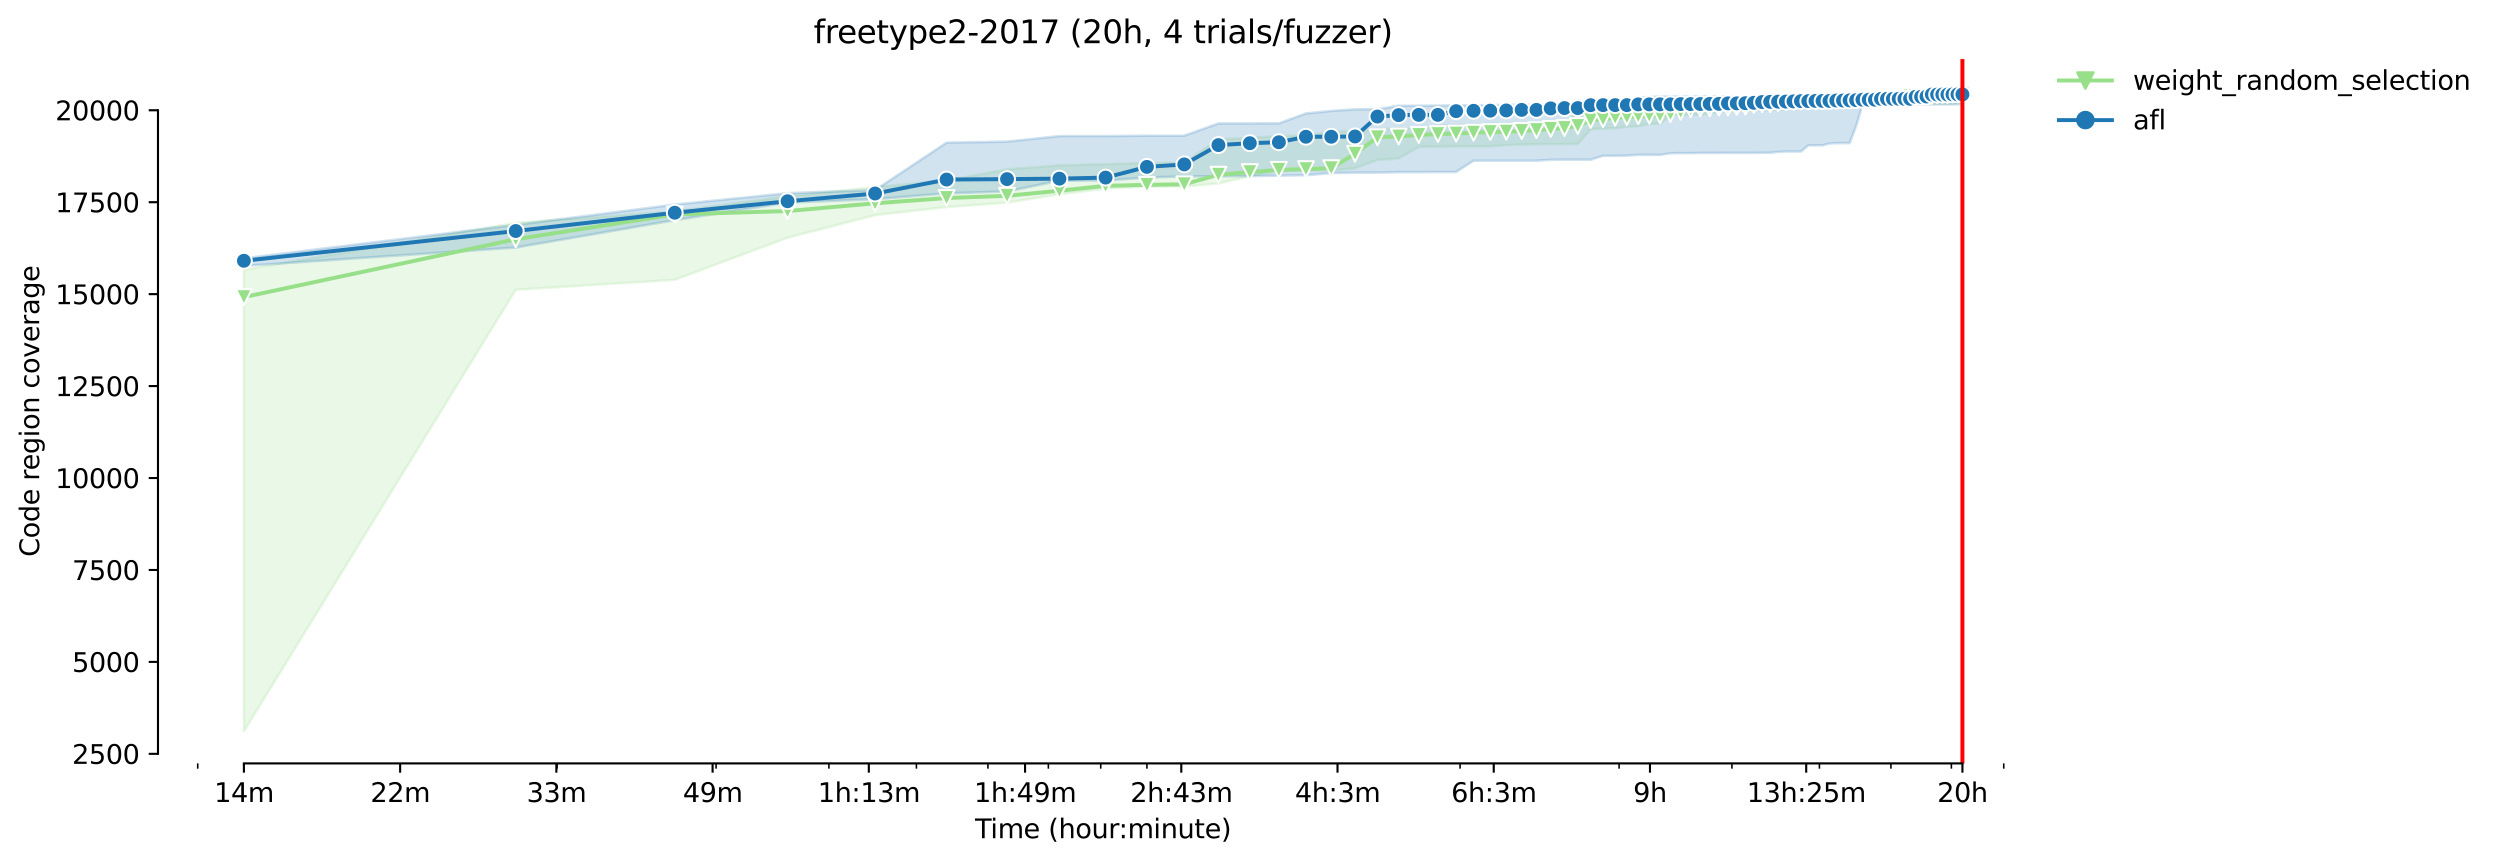 <?xml version="1.0" encoding="utf-8" standalone="no"?>
<!DOCTYPE svg PUBLIC "-//W3C//DTD SVG 1.1//EN"
  "http://www.w3.org/Graphics/SVG/1.1/DTD/svg11.dtd">
<svg height="325.986pt" version="1.1" viewBox="0 0 944.577 325.986" width="944.577pt" xmlns="http://www.w3.org/2000/svg" xmlns:xlink="http://www.w3.org/1999/xlink">
 <defs>
  <style type="text/css">*{stroke-linecap:butt;stroke-linejoin:round;}</style>
 </defs>
 <g id="figure_1">
  <g id="patch_1">
   <path d="M 0 325.986 
L 944.577 325.986 
L 944.577 0 
L 0 0 
z
" style="fill:#ffffff;"/>
  </g>
  <g id="axes_1">
   <g id="patch_2">
    <path d="M 59.691 288.43 
L 773.931 288.43 
L 773.931 22.318 
L 59.691 22.318 
z
" style="fill:#ffffff;"/>
   </g>
   <g id="PolyCollection_1">
    <defs>
     <path d="M 92.156 -224.072 
L 92.156 -49.652 
L 194.864 -216.499 
L 254.944 -220.251 
L 297.571 -236.174 
L 330.635 -244.692 
L 357.651 -247.748 
L 380.492 -249.402 
L 400.278 -252.626 
L 417.731 -254.696 
L 433.343 -255.516 
L 447.465 -255.516 
L 460.358 -256.655 
L 472.219 -259.448 
L 483.2 -261.324 
L 493.423 -261.615 
L 502.986 -261.615 
L 511.969 -262.393 
L 520.438 -265.561 
L 528.45 -266.117 
L 536.05 -270.452 
L 543.28 -270.605 
L 550.173 -270.661 
L 556.76 -270.661 
L 563.066 -270.73 
L 569.115 -271.119 
L 574.926 -271.369 
L 580.518 -271.494 
L 585.907 -271.522 
L 591.107 -271.522 
L 596.13 -271.564 
L 600.989 -277.15 
L 605.693 -277.441 
L 610.253 -277.511 
L 614.676 -278.081 
L 618.972 -278.289 
L 623.146 -279.15 
L 627.206 -279.22 
L 631.157 -282.471 
L 635.006 -282.471 
L 638.758 -282.638 
L 642.417 -282.68 
L 645.987 -283.055 
L 649.474 -283.791 
L 652.88 -284.152 
L 656.21 -284.18 
L 659.467 -284.333 
L 662.654 -284.375 
L 665.773 -284.375 
L 668.829 -284.389 
L 671.822 -284.444 
L 674.756 -284.68 
L 677.634 -284.875 
L 680.456 -284.875 
L 683.226 -284.875 
L 685.945 -284.944 
L 688.615 -285.764 
L 691.237 -285.806 
L 693.814 -285.806 
L 696.347 -285.82 
L 698.838 -285.82 
L 701.287 -286.042 
L 703.696 -286.042 
L 706.067 -286.431 
L 708.401 -286.431 
L 710.698 -286.431 
L 712.96 -286.654 
L 715.189 -286.667 
L 717.384 -286.667 
L 719.547 -286.667 
L 721.679 -286.834 
L 723.781 -286.834 
L 725.853 -286.834 
L 727.897 -286.834 
L 729.913 -286.834 
L 731.902 -286.834 
L 733.865 -286.834 
L 735.802 -286.834 
L 737.714 -286.834 
L 739.601 -286.834 
L 741.465 -287.918 
L 741.465 -291.572 
L 741.465 -291.572 
L 739.601 -291.572 
L 737.714 -291.572 
L 735.802 -291.558 
L 733.865 -291.558 
L 731.902 -291.558 
L 729.913 -291.544 
L 727.897 -291.544 
L 725.853 -291.544 
L 723.781 -291.544 
L 721.679 -291.503 
L 719.547 -291.364 
L 717.384 -291.239 
L 715.189 -291.225 
L 712.96 -291.211 
L 710.698 -290.878 
L 708.401 -290.864 
L 706.067 -290.488 
L 703.696 -290.488 
L 701.287 -290.35 
L 698.838 -290.058 
L 696.347 -290.016 
L 693.814 -289.905 
L 691.237 -289.905 
L 688.615 -289.891 
L 685.945 -289.891 
L 683.226 -289.877 
L 680.456 -289.822 
L 677.634 -289.474 
L 674.756 -289.474 
L 671.822 -289.474 
L 668.829 -289.363 
L 665.773 -289.099 
L 662.654 -289.099 
L 659.467 -287.334 
L 656.21 -287.001 
L 652.88 -286.737 
L 649.474 -286.598 
L 645.987 -286.528 
L 642.417 -286.528 
L 638.758 -286.528 
L 635.006 -286.181 
L 631.157 -286.181 
L 627.206 -286 
L 623.146 -286 
L 618.972 -285.931 
L 614.676 -285.75 
L 610.253 -284.694 
L 605.693 -284.041 
L 600.989 -284.041 
L 596.13 -283.805 
L 591.107 -279.567 
L 585.907 -279.567 
L 580.518 -279.387 
L 574.926 -279.303 
L 569.115 -279.303 
L 563.066 -279.22 
L 556.76 -278.72 
L 550.173 -278.72 
L 543.28 -278.345 
L 536.05 -277.469 
L 528.45 -277.469 
L 520.438 -277.205 
L 511.969 -276.413 
L 502.986 -276.149 
L 493.423 -274.829 
L 483.2 -274.579 
L 472.219 -273.94 
L 460.358 -273.301 
L 447.465 -264.533 
L 433.343 -264.422 
L 417.731 -263.977 
L 400.278 -263.505 
L 380.492 -262.018 
L 357.651 -257.78 
L 330.635 -255.293 
L 297.571 -251.875 
L 254.944 -246.109 
L 194.864 -241.829 
L 92.156 -224.072 
z
" id="mf4f06fdf37" style="stroke:#98df8a;stroke-opacity:0.2;"/>
    </defs>
    <g clip-path="url(#p6721ccfe57)">
     <use style="fill:#98df8a;fill-opacity:0.2;stroke:#98df8a;stroke-opacity:0.2;" x="0" xlink:href="#mf4f06fdf37" y="325.986"/>
    </g>
   </g>
   <g id="PolyCollection_2">
    <defs>
     <path d="M 92.156 -228.393 
L 92.156 -225.517 
L 194.864 -232.464 
L 254.944 -242.802 
L 297.571 -249.444 
L 330.635 -250.722 
L 357.651 -252.945 
L 380.492 -253.64 
L 400.278 -257.725 
L 417.731 -257.78 
L 433.343 -258.892 
L 447.465 -259.351 
L 460.358 -259.364 
L 472.219 -259.462 
L 483.2 -259.628 
L 493.423 -259.795 
L 502.986 -260.587 
L 511.969 -260.754 
L 520.438 -260.782 
L 528.45 -260.935 
L 536.05 -260.935 
L 543.28 -261.004 
L 550.173 -261.004 
L 556.76 -265.27 
L 563.066 -265.27 
L 569.115 -265.27 
L 574.926 -265.27 
L 580.518 -265.27 
L 585.907 -265.617 
L 591.107 -265.659 
L 596.13 -265.659 
L 600.989 -265.659 
L 605.693 -267.118 
L 610.253 -267.118 
L 614.676 -267.201 
L 618.972 -267.465 
L 623.146 -267.465 
L 627.206 -267.465 
L 631.157 -268.076 
L 635.006 -268.132 
L 638.758 -268.132 
L 642.417 -268.201 
L 645.987 -268.201 
L 649.474 -268.201 
L 652.88 -268.229 
L 656.21 -268.229 
L 659.467 -268.229 
L 662.654 -268.229 
L 665.773 -268.271 
L 668.829 -268.271 
L 671.822 -268.59 
L 674.756 -268.729 
L 677.634 -268.729 
L 680.456 -268.729 
L 683.226 -271.05 
L 685.945 -271.078 
L 688.615 -271.078 
L 691.237 -271.772 
L 693.814 -271.911 
L 696.347 -271.911 
L 698.838 -271.925 
L 701.287 -278.331 
L 703.696 -286.376 
L 706.067 -286.39 
L 708.401 -286.431 
L 710.698 -286.431 
L 712.96 -286.431 
L 715.189 -286.431 
L 717.384 -286.431 
L 719.547 -286.431 
L 721.679 -286.431 
L 723.781 -286.431 
L 725.853 -286.57 
L 727.897 -286.57 
L 729.913 -286.57 
L 731.902 -286.598 
L 733.865 -286.598 
L 735.802 -286.598 
L 737.714 -286.598 
L 739.601 -286.64 
L 741.465 -286.64 
L 741.465 -291.003 
L 741.465 -291.003 
L 739.601 -291.003 
L 737.714 -291.003 
L 735.802 -290.725 
L 733.865 -290.6 
L 731.902 -290.6 
L 729.913 -290.586 
L 727.897 -290.586 
L 725.853 -290.586 
L 723.781 -290.586 
L 721.679 -290.572 
L 719.547 -290.572 
L 717.384 -290.558 
L 715.189 -290.558 
L 712.96 -290.433 
L 710.698 -290.002 
L 708.401 -290.002 
L 706.067 -290.002 
L 703.696 -290.002 
L 701.287 -289.96 
L 698.838 -289.877 
L 696.347 -289.738 
L 693.814 -289.696 
L 691.237 -289.696 
L 688.615 -289.696 
L 685.945 -289.696 
L 683.226 -289.696 
L 680.456 -289.696 
L 677.634 -289.696 
L 674.756 -289.696 
L 671.822 -289.558 
L 668.829 -289.558 
L 665.773 -289.558 
L 662.654 -289.558 
L 659.467 -289.558 
L 656.21 -289.544 
L 652.88 -289.544 
L 649.474 -289.544 
L 645.987 -289.544 
L 642.417 -289.544 
L 638.758 -289.516 
L 635.006 -289.516 
L 631.157 -289.502 
L 627.206 -289.502 
L 623.146 -289.28 
L 618.972 -289.196 
L 614.676 -288.251 
L 610.253 -288.251 
L 605.693 -288.251 
L 600.989 -288.251 
L 596.13 -286.862 
L 591.107 -286.417 
L 585.907 -286.417 
L 580.518 -286.417 
L 574.926 -286.376 
L 569.115 -286.306 
L 563.066 -286.278 
L 556.76 -286.181 
L 550.173 -286.181 
L 543.28 -286.07 
L 536.05 -286.028 
L 528.45 -286.028 
L 520.438 -284.708 
L 511.969 -284.653 
L 502.986 -284.055 
L 493.423 -283.124 
L 483.2 -279.373 
L 472.219 -279.345 
L 460.358 -279.345 
L 447.465 -274.718 
L 433.343 -274.718 
L 417.731 -274.565 
L 400.278 -274.565 
L 380.492 -272.481 
L 357.651 -272.078 
L 330.635 -254.154 
L 297.571 -252.987 
L 254.944 -248.679 
L 194.864 -241.01 
L 92.156 -228.393 
z
" id="mf91c542aac" style="stroke:#1f77b4;stroke-opacity:0.2;"/>
    </defs>
    <g clip-path="url(#p6721ccfe57)">
     <use style="fill:#1f77b4;fill-opacity:0.2;stroke:#1f77b4;stroke-opacity:0.2;" x="0" xlink:href="#mf91c542aac" y="325.986"/>
    </g>
   </g>
   <g id="matplotlib.axis_1">
    <g id="xtick_1">
     <g id="line2d_1">
      <defs>
       <path d="M 0 0 
L 0 3.5 
" id="m612ba5fa41" style="stroke:#000000;stroke-width:0.8;"/>
      </defs>
      <g>
       <use style="stroke:#000000;stroke-width:0.8;" x="92.156" xlink:href="#m612ba5fa41" y="288.43"/>
      </g>
     </g>
     <g id="text_1">
      <!-- 14m -->
      <g transform="translate(80.923 303.029)scale(0.1 -0.1)">
       <defs>
        <path d="M 794 531 
L 1825 531 
L 1825 4091 
L 703 3866 
L 703 4441 
L 1819 4666 
L 2450 4666 
L 2450 531 
L 3481 531 
L 3481 0 
L 794 0 
L 794 531 
z
" id="DejaVuSans-31" transform="scale(0.016)"/>
        <path d="M 2419 4116 
L 825 1625 
L 2419 1625 
L 2419 4116 
z
M 2253 4666 
L 3047 4666 
L 3047 1625 
L 3713 1625 
L 3713 1100 
L 3047 1100 
L 3047 0 
L 2419 0 
L 2419 1100 
L 313 1100 
L 313 1709 
L 2253 4666 
z
" id="DejaVuSans-34" transform="scale(0.016)"/>
        <path d="M 3328 2828 
Q 3544 3216 3844 3400 
Q 4144 3584 4550 3584 
Q 5097 3584 5394 3201 
Q 5691 2819 5691 2113 
L 5691 0 
L 5113 0 
L 5113 2094 
Q 5113 2597 4934 2840 
Q 4756 3084 4391 3084 
Q 3944 3084 3684 2787 
Q 3425 2491 3425 1978 
L 3425 0 
L 2847 0 
L 2847 2094 
Q 2847 2600 2669 2842 
Q 2491 3084 2119 3084 
Q 1678 3084 1418 2786 
Q 1159 2488 1159 1978 
L 1159 0 
L 581 0 
L 581 3500 
L 1159 3500 
L 1159 2956 
Q 1356 3278 1631 3431 
Q 1906 3584 2284 3584 
Q 2666 3584 2933 3390 
Q 3200 3197 3328 2828 
z
" id="DejaVuSans-6d" transform="scale(0.016)"/>
       </defs>
       <use xlink:href="#DejaVuSans-31"/>
       <use x="63.623" xlink:href="#DejaVuSans-34"/>
       <use x="127.246" xlink:href="#DejaVuSans-6d"/>
      </g>
     </g>
    </g>
    <g id="xtick_2">
     <g id="line2d_2">
      <g>
       <use style="stroke:#000000;stroke-width:0.8;" x="151.184" xlink:href="#m612ba5fa41" y="288.43"/>
      </g>
     </g>
     <g id="text_2">
      <!-- 22m -->
      <g transform="translate(139.952 303.029)scale(0.1 -0.1)">
       <defs>
        <path d="M 1228 531 
L 3431 531 
L 3431 0 
L 469 0 
L 469 531 
Q 828 903 1448 1529 
Q 2069 2156 2228 2338 
Q 2531 2678 2651 2914 
Q 2772 3150 2772 3378 
Q 2772 3750 2511 3984 
Q 2250 4219 1831 4219 
Q 1534 4219 1204 4116 
Q 875 4013 500 3803 
L 500 4441 
Q 881 4594 1212 4672 
Q 1544 4750 1819 4750 
Q 2544 4750 2975 4387 
Q 3406 4025 3406 3419 
Q 3406 3131 3298 2873 
Q 3191 2616 2906 2266 
Q 2828 2175 2409 1742 
Q 1991 1309 1228 531 
z
" id="DejaVuSans-32" transform="scale(0.016)"/>
       </defs>
       <use xlink:href="#DejaVuSans-32"/>
       <use x="63.623" xlink:href="#DejaVuSans-32"/>
       <use x="127.246" xlink:href="#DejaVuSans-6d"/>
      </g>
     </g>
    </g>
    <g id="xtick_3">
     <g id="line2d_3">
      <g>
       <use style="stroke:#000000;stroke-width:0.8;" x="210.213" xlink:href="#m612ba5fa41" y="288.43"/>
      </g>
     </g>
     <g id="text_3">
      <!-- 33m -->
      <g transform="translate(198.98 303.029)scale(0.1 -0.1)">
       <defs>
        <path d="M 2597 2516 
Q 3050 2419 3304 2112 
Q 3559 1806 3559 1356 
Q 3559 666 3084 287 
Q 2609 -91 1734 -91 
Q 1441 -91 1130 -33 
Q 819 25 488 141 
L 488 750 
Q 750 597 1062 519 
Q 1375 441 1716 441 
Q 2309 441 2620 675 
Q 2931 909 2931 1356 
Q 2931 1769 2642 2001 
Q 2353 2234 1838 2234 
L 1294 2234 
L 1294 2753 
L 1863 2753 
Q 2328 2753 2575 2939 
Q 2822 3125 2822 3475 
Q 2822 3834 2567 4026 
Q 2313 4219 1838 4219 
Q 1578 4219 1281 4162 
Q 984 4106 628 3988 
L 628 4550 
Q 988 4650 1302 4700 
Q 1616 4750 1894 4750 
Q 2613 4750 3031 4423 
Q 3450 4097 3450 3541 
Q 3450 3153 3228 2886 
Q 3006 2619 2597 2516 
z
" id="DejaVuSans-33" transform="scale(0.016)"/>
       </defs>
       <use xlink:href="#DejaVuSans-33"/>
       <use x="63.623" xlink:href="#DejaVuSans-33"/>
       <use x="127.246" xlink:href="#DejaVuSans-6d"/>
      </g>
     </g>
    </g>
    <g id="xtick_4">
     <g id="line2d_4">
      <g>
       <use style="stroke:#000000;stroke-width:0.8;" x="269.241" xlink:href="#m612ba5fa41" y="288.43"/>
      </g>
     </g>
     <g id="text_4">
      <!-- 49m -->
      <g transform="translate(258.008 303.029)scale(0.1 -0.1)">
       <defs>
        <path d="M 703 97 
L 703 672 
Q 941 559 1184 500 
Q 1428 441 1663 441 
Q 2288 441 2617 861 
Q 2947 1281 2994 2138 
Q 2813 1869 2534 1725 
Q 2256 1581 1919 1581 
Q 1219 1581 811 2004 
Q 403 2428 403 3163 
Q 403 3881 828 4315 
Q 1253 4750 1959 4750 
Q 2769 4750 3195 4129 
Q 3622 3509 3622 2328 
Q 3622 1225 3098 567 
Q 2575 -91 1691 -91 
Q 1453 -91 1209 -44 
Q 966 3 703 97 
z
M 1959 2075 
Q 2384 2075 2632 2365 
Q 2881 2656 2881 3163 
Q 2881 3666 2632 3958 
Q 2384 4250 1959 4250 
Q 1534 4250 1286 3958 
Q 1038 3666 1038 3163 
Q 1038 2656 1286 2365 
Q 1534 2075 1959 2075 
z
" id="DejaVuSans-39" transform="scale(0.016)"/>
       </defs>
       <use xlink:href="#DejaVuSans-34"/>
       <use x="63.623" xlink:href="#DejaVuSans-39"/>
       <use x="127.246" xlink:href="#DejaVuSans-6d"/>
      </g>
     </g>
    </g>
    <g id="xtick_5">
     <g id="line2d_5">
      <g>
       <use style="stroke:#000000;stroke-width:0.8;" x="328.269" xlink:href="#m612ba5fa41" y="288.43"/>
      </g>
     </g>
     <g id="text_5">
      <!-- 1h:13m -->
      <g transform="translate(309.002 303.029)scale(0.1 -0.1)">
       <defs>
        <path d="M 3513 2113 
L 3513 0 
L 2938 0 
L 2938 2094 
Q 2938 2591 2744 2837 
Q 2550 3084 2163 3084 
Q 1697 3084 1428 2787 
Q 1159 2491 1159 1978 
L 1159 0 
L 581 0 
L 581 4863 
L 1159 4863 
L 1159 2956 
Q 1366 3272 1645 3428 
Q 1925 3584 2291 3584 
Q 2894 3584 3203 3211 
Q 3513 2838 3513 2113 
z
" id="DejaVuSans-68" transform="scale(0.016)"/>
        <path d="M 750 794 
L 1409 794 
L 1409 0 
L 750 0 
L 750 794 
z
M 750 3309 
L 1409 3309 
L 1409 2516 
L 750 2516 
L 750 3309 
z
" id="DejaVuSans-3a" transform="scale(0.016)"/>
       </defs>
       <use xlink:href="#DejaVuSans-31"/>
       <use x="63.623" xlink:href="#DejaVuSans-68"/>
       <use x="127.002" xlink:href="#DejaVuSans-3a"/>
       <use x="160.693" xlink:href="#DejaVuSans-31"/>
       <use x="224.316" xlink:href="#DejaVuSans-33"/>
       <use x="287.939" xlink:href="#DejaVuSans-6d"/>
      </g>
     </g>
    </g>
    <g id="xtick_6">
     <g id="line2d_6">
      <g>
       <use style="stroke:#000000;stroke-width:0.8;" x="387.298" xlink:href="#m612ba5fa41" y="288.43"/>
      </g>
     </g>
     <g id="text_6">
      <!-- 1h:49m -->
      <g transform="translate(368.03 303.029)scale(0.1 -0.1)">
       <use xlink:href="#DejaVuSans-31"/>
       <use x="63.623" xlink:href="#DejaVuSans-68"/>
       <use x="127.002" xlink:href="#DejaVuSans-3a"/>
       <use x="160.693" xlink:href="#DejaVuSans-34"/>
       <use x="224.316" xlink:href="#DejaVuSans-39"/>
       <use x="287.939" xlink:href="#DejaVuSans-6d"/>
      </g>
     </g>
    </g>
    <g id="xtick_7">
     <g id="line2d_7">
      <g>
       <use style="stroke:#000000;stroke-width:0.8;" x="446.326" xlink:href="#m612ba5fa41" y="288.43"/>
      </g>
     </g>
     <g id="text_7">
      <!-- 2h:43m -->
      <g transform="translate(427.059 303.029)scale(0.1 -0.1)">
       <use xlink:href="#DejaVuSans-32"/>
       <use x="63.623" xlink:href="#DejaVuSans-68"/>
       <use x="127.002" xlink:href="#DejaVuSans-3a"/>
       <use x="160.693" xlink:href="#DejaVuSans-34"/>
       <use x="224.316" xlink:href="#DejaVuSans-33"/>
       <use x="287.939" xlink:href="#DejaVuSans-6d"/>
      </g>
     </g>
    </g>
    <g id="xtick_8">
     <g id="line2d_8">
      <g>
       <use style="stroke:#000000;stroke-width:0.8;" x="505.354" xlink:href="#m612ba5fa41" y="288.43"/>
      </g>
     </g>
     <g id="text_8">
      <!-- 4h:3m -->
      <g transform="translate(489.268 303.029)scale(0.1 -0.1)">
       <use xlink:href="#DejaVuSans-34"/>
       <use x="63.623" xlink:href="#DejaVuSans-68"/>
       <use x="127.002" xlink:href="#DejaVuSans-3a"/>
       <use x="160.693" xlink:href="#DejaVuSans-33"/>
       <use x="224.316" xlink:href="#DejaVuSans-6d"/>
      </g>
     </g>
    </g>
    <g id="xtick_9">
     <g id="line2d_9">
      <g>
       <use style="stroke:#000000;stroke-width:0.8;" x="564.382" xlink:href="#m612ba5fa41" y="288.43"/>
      </g>
     </g>
     <g id="text_9">
      <!-- 6h:3m -->
      <g transform="translate(548.296 303.029)scale(0.1 -0.1)">
       <defs>
        <path d="M 2113 2584 
Q 1688 2584 1439 2293 
Q 1191 2003 1191 1497 
Q 1191 994 1439 701 
Q 1688 409 2113 409 
Q 2538 409 2786 701 
Q 3034 994 3034 1497 
Q 3034 2003 2786 2293 
Q 2538 2584 2113 2584 
z
M 3366 4563 
L 3366 3988 
Q 3128 4100 2886 4159 
Q 2644 4219 2406 4219 
Q 1781 4219 1451 3797 
Q 1122 3375 1075 2522 
Q 1259 2794 1537 2939 
Q 1816 3084 2150 3084 
Q 2853 3084 3261 2657 
Q 3669 2231 3669 1497 
Q 3669 778 3244 343 
Q 2819 -91 2113 -91 
Q 1303 -91 875 529 
Q 447 1150 447 2328 
Q 447 3434 972 4092 
Q 1497 4750 2381 4750 
Q 2619 4750 2861 4703 
Q 3103 4656 3366 4563 
z
" id="DejaVuSans-36" transform="scale(0.016)"/>
       </defs>
       <use xlink:href="#DejaVuSans-36"/>
       <use x="63.623" xlink:href="#DejaVuSans-68"/>
       <use x="127.002" xlink:href="#DejaVuSans-3a"/>
       <use x="160.693" xlink:href="#DejaVuSans-33"/>
       <use x="224.316" xlink:href="#DejaVuSans-6d"/>
      </g>
     </g>
    </g>
    <g id="xtick_10">
     <g id="line2d_10">
      <g>
       <use style="stroke:#000000;stroke-width:0.8;" x="623.411" xlink:href="#m612ba5fa41" y="288.43"/>
      </g>
     </g>
     <g id="text_10">
      <!-- 9h -->
      <g transform="translate(617.061 303.029)scale(0.1 -0.1)">
       <use xlink:href="#DejaVuSans-39"/>
       <use x="63.623" xlink:href="#DejaVuSans-68"/>
      </g>
     </g>
    </g>
    <g id="xtick_11">
     <g id="line2d_11">
      <g>
       <use style="stroke:#000000;stroke-width:0.8;" x="682.439" xlink:href="#m612ba5fa41" y="288.43"/>
      </g>
     </g>
     <g id="text_11">
      <!-- 13h:25m -->
      <g transform="translate(659.991 303.029)scale(0.1 -0.1)">
       <defs>
        <path d="M 691 4666 
L 3169 4666 
L 3169 4134 
L 1269 4134 
L 1269 2991 
Q 1406 3038 1543 3061 
Q 1681 3084 1819 3084 
Q 2600 3084 3056 2656 
Q 3513 2228 3513 1497 
Q 3513 744 3044 326 
Q 2575 -91 1722 -91 
Q 1428 -91 1123 -41 
Q 819 9 494 109 
L 494 744 
Q 775 591 1075 516 
Q 1375 441 1709 441 
Q 2250 441 2565 725 
Q 2881 1009 2881 1497 
Q 2881 1984 2565 2268 
Q 2250 2553 1709 2553 
Q 1456 2553 1204 2497 
Q 953 2441 691 2322 
L 691 4666 
z
" id="DejaVuSans-35" transform="scale(0.016)"/>
       </defs>
       <use xlink:href="#DejaVuSans-31"/>
       <use x="63.623" xlink:href="#DejaVuSans-33"/>
       <use x="127.246" xlink:href="#DejaVuSans-68"/>
       <use x="190.625" xlink:href="#DejaVuSans-3a"/>
       <use x="224.316" xlink:href="#DejaVuSans-32"/>
       <use x="287.939" xlink:href="#DejaVuSans-35"/>
       <use x="351.562" xlink:href="#DejaVuSans-6d"/>
      </g>
     </g>
    </g>
    <g id="xtick_12">
     <g id="line2d_12">
      <g>
       <use style="stroke:#000000;stroke-width:0.8;" x="741.467" xlink:href="#m612ba5fa41" y="288.43"/>
      </g>
     </g>
     <g id="text_12">
      <!-- 20h -->
      <g transform="translate(731.936 303.029)scale(0.1 -0.1)">
       <defs>
        <path d="M 2034 4250 
Q 1547 4250 1301 3770 
Q 1056 3291 1056 2328 
Q 1056 1369 1301 889 
Q 1547 409 2034 409 
Q 2525 409 2770 889 
Q 3016 1369 3016 2328 
Q 3016 3291 2770 3770 
Q 2525 4250 2034 4250 
z
M 2034 4750 
Q 2819 4750 3233 4129 
Q 3647 3509 3647 2328 
Q 3647 1150 3233 529 
Q 2819 -91 2034 -91 
Q 1250 -91 836 529 
Q 422 1150 422 2328 
Q 422 3509 836 4129 
Q 1250 4750 2034 4750 
z
" id="DejaVuSans-30" transform="scale(0.016)"/>
       </defs>
       <use xlink:href="#DejaVuSans-32"/>
       <use x="63.623" xlink:href="#DejaVuSans-30"/>
       <use x="127.246" xlink:href="#DejaVuSans-68"/>
      </g>
     </g>
    </g>
    <g id="xtick_13">
     <g id="line2d_13">
      <defs>
       <path d="M 0 0 
L 0 2 
" id="mda3a55aad0" style="stroke:#000000;stroke-width:0.6;"/>
      </defs>
      <g>
       <use style="stroke:#000000;stroke-width:0.6;" x="74.704" xlink:href="#mda3a55aad0" y="288.43"/>
      </g>
     </g>
    </g>
    <g id="xtick_14">
     <g id="line2d_14">
      <g>
       <use style="stroke:#000000;stroke-width:0.6;" x="210.475" xlink:href="#mda3a55aad0" y="288.43"/>
      </g>
     </g>
    </g>
    <g id="xtick_15">
     <g id="line2d_15">
      <g>
       <use style="stroke:#000000;stroke-width:0.6;" x="270.555" xlink:href="#mda3a55aad0" y="288.43"/>
      </g>
     </g>
    </g>
    <g id="xtick_16">
     <g id="line2d_16">
      <g>
       <use style="stroke:#000000;stroke-width:0.6;" x="313.183" xlink:href="#mda3a55aad0" y="288.43"/>
      </g>
     </g>
    </g>
    <g id="xtick_17">
     <g id="line2d_17">
      <g>
       <use style="stroke:#000000;stroke-width:0.6;" x="346.247" xlink:href="#mda3a55aad0" y="288.43"/>
      </g>
     </g>
    </g>
    <g id="xtick_18">
     <g id="line2d_18">
      <g>
       <use style="stroke:#000000;stroke-width:0.6;" x="373.263" xlink:href="#mda3a55aad0" y="288.43"/>
      </g>
     </g>
    </g>
    <g id="xtick_19">
     <g id="line2d_19">
      <g>
       <use style="stroke:#000000;stroke-width:0.6;" x="396.104" xlink:href="#mda3a55aad0" y="288.43"/>
      </g>
     </g>
    </g>
    <g id="xtick_20">
     <g id="line2d_20">
      <g>
       <use style="stroke:#000000;stroke-width:0.6;" x="415.89" xlink:href="#mda3a55aad0" y="288.43"/>
      </g>
     </g>
    </g>
    <g id="xtick_21">
     <g id="line2d_21">
      <g>
       <use style="stroke:#000000;stroke-width:0.6;" x="433.343" xlink:href="#mda3a55aad0" y="288.43"/>
      </g>
     </g>
    </g>
    <g id="xtick_22">
     <g id="line2d_22">
      <g>
       <use style="stroke:#000000;stroke-width:0.6;" x="551.662" xlink:href="#mda3a55aad0" y="288.43"/>
      </g>
     </g>
    </g>
    <g id="xtick_23">
     <g id="line2d_23">
      <g>
       <use style="stroke:#000000;stroke-width:0.6;" x="611.742" xlink:href="#mda3a55aad0" y="288.43"/>
      </g>
     </g>
    </g>
    <g id="xtick_24">
     <g id="line2d_24">
      <g>
       <use style="stroke:#000000;stroke-width:0.6;" x="654.37" xlink:href="#mda3a55aad0" y="288.43"/>
      </g>
     </g>
    </g>
    <g id="xtick_25">
     <g id="line2d_25">
      <g>
       <use style="stroke:#000000;stroke-width:0.6;" x="687.434" xlink:href="#mda3a55aad0" y="288.43"/>
      </g>
     </g>
    </g>
    <g id="xtick_26">
     <g id="line2d_26">
      <g>
       <use style="stroke:#000000;stroke-width:0.6;" x="714.45" xlink:href="#mda3a55aad0" y="288.43"/>
      </g>
     </g>
    </g>
    <g id="xtick_27">
     <g id="line2d_27">
      <g>
       <use style="stroke:#000000;stroke-width:0.6;" x="737.291" xlink:href="#mda3a55aad0" y="288.43"/>
      </g>
     </g>
    </g>
    <g id="xtick_28">
     <g id="line2d_28">
      <g>
       <use style="stroke:#000000;stroke-width:0.6;" x="757.077" xlink:href="#mda3a55aad0" y="288.43"/>
      </g>
     </g>
    </g>
    <g id="text_13">
     <!-- Time (hour:minute) -->
     <g transform="translate(368.404 316.707)scale(0.1 -0.1)">
      <defs>
       <path d="M -19 4666 
L 3928 4666 
L 3928 4134 
L 2272 4134 
L 2272 0 
L 1638 0 
L 1638 4134 
L -19 4134 
L -19 4666 
z
" id="DejaVuSans-54" transform="scale(0.016)"/>
       <path d="M 603 3500 
L 1178 3500 
L 1178 0 
L 603 0 
L 603 3500 
z
M 603 4863 
L 1178 4863 
L 1178 4134 
L 603 4134 
L 603 4863 
z
" id="DejaVuSans-69" transform="scale(0.016)"/>
       <path d="M 3597 1894 
L 3597 1613 
L 953 1613 
Q 991 1019 1311 708 
Q 1631 397 2203 397 
Q 2534 397 2845 478 
Q 3156 559 3463 722 
L 3463 178 
Q 3153 47 2828 -22 
Q 2503 -91 2169 -91 
Q 1331 -91 842 396 
Q 353 884 353 1716 
Q 353 2575 817 3079 
Q 1281 3584 2069 3584 
Q 2775 3584 3186 3129 
Q 3597 2675 3597 1894 
z
M 3022 2063 
Q 3016 2534 2758 2815 
Q 2500 3097 2075 3097 
Q 1594 3097 1305 2825 
Q 1016 2553 972 2059 
L 3022 2063 
z
" id="DejaVuSans-65" transform="scale(0.016)"/>
       <path id="DejaVuSans-20" transform="scale(0.016)"/>
       <path d="M 1984 4856 
Q 1566 4138 1362 3434 
Q 1159 2731 1159 2009 
Q 1159 1288 1364 580 
Q 1569 -128 1984 -844 
L 1484 -844 
Q 1016 -109 783 600 
Q 550 1309 550 2009 
Q 550 2706 781 3412 
Q 1013 4119 1484 4856 
L 1984 4856 
z
" id="DejaVuSans-28" transform="scale(0.016)"/>
       <path d="M 1959 3097 
Q 1497 3097 1228 2736 
Q 959 2375 959 1747 
Q 959 1119 1226 758 
Q 1494 397 1959 397 
Q 2419 397 2687 759 
Q 2956 1122 2956 1747 
Q 2956 2369 2687 2733 
Q 2419 3097 1959 3097 
z
M 1959 3584 
Q 2709 3584 3137 3096 
Q 3566 2609 3566 1747 
Q 3566 888 3137 398 
Q 2709 -91 1959 -91 
Q 1206 -91 779 398 
Q 353 888 353 1747 
Q 353 2609 779 3096 
Q 1206 3584 1959 3584 
z
" id="DejaVuSans-6f" transform="scale(0.016)"/>
       <path d="M 544 1381 
L 544 3500 
L 1119 3500 
L 1119 1403 
Q 1119 906 1312 657 
Q 1506 409 1894 409 
Q 2359 409 2629 706 
Q 2900 1003 2900 1516 
L 2900 3500 
L 3475 3500 
L 3475 0 
L 2900 0 
L 2900 538 
Q 2691 219 2414 64 
Q 2138 -91 1772 -91 
Q 1169 -91 856 284 
Q 544 659 544 1381 
z
M 1991 3584 
L 1991 3584 
z
" id="DejaVuSans-75" transform="scale(0.016)"/>
       <path d="M 2631 2963 
Q 2534 3019 2420 3045 
Q 2306 3072 2169 3072 
Q 1681 3072 1420 2755 
Q 1159 2438 1159 1844 
L 1159 0 
L 581 0 
L 581 3500 
L 1159 3500 
L 1159 2956 
Q 1341 3275 1631 3429 
Q 1922 3584 2338 3584 
Q 2397 3584 2469 3576 
Q 2541 3569 2628 3553 
L 2631 2963 
z
" id="DejaVuSans-72" transform="scale(0.016)"/>
       <path d="M 3513 2113 
L 3513 0 
L 2938 0 
L 2938 2094 
Q 2938 2591 2744 2837 
Q 2550 3084 2163 3084 
Q 1697 3084 1428 2787 
Q 1159 2491 1159 1978 
L 1159 0 
L 581 0 
L 581 3500 
L 1159 3500 
L 1159 2956 
Q 1366 3272 1645 3428 
Q 1925 3584 2291 3584 
Q 2894 3584 3203 3211 
Q 3513 2838 3513 2113 
z
" id="DejaVuSans-6e" transform="scale(0.016)"/>
       <path d="M 1172 4494 
L 1172 3500 
L 2356 3500 
L 2356 3053 
L 1172 3053 
L 1172 1153 
Q 1172 725 1289 603 
Q 1406 481 1766 481 
L 2356 481 
L 2356 0 
L 1766 0 
Q 1100 0 847 248 
Q 594 497 594 1153 
L 594 3053 
L 172 3053 
L 172 3500 
L 594 3500 
L 594 4494 
L 1172 4494 
z
" id="DejaVuSans-74" transform="scale(0.016)"/>
       <path d="M 513 4856 
L 1013 4856 
Q 1481 4119 1714 3412 
Q 1947 2706 1947 2009 
Q 1947 1309 1714 600 
Q 1481 -109 1013 -844 
L 513 -844 
Q 928 -128 1133 580 
Q 1338 1288 1338 2009 
Q 1338 2731 1133 3434 
Q 928 4138 513 4856 
z
" id="DejaVuSans-29" transform="scale(0.016)"/>
      </defs>
      <use xlink:href="#DejaVuSans-54"/>
      <use x="57.959" xlink:href="#DejaVuSans-69"/>
      <use x="85.742" xlink:href="#DejaVuSans-6d"/>
      <use x="183.154" xlink:href="#DejaVuSans-65"/>
      <use x="244.678" xlink:href="#DejaVuSans-20"/>
      <use x="276.465" xlink:href="#DejaVuSans-28"/>
      <use x="315.479" xlink:href="#DejaVuSans-68"/>
      <use x="378.857" xlink:href="#DejaVuSans-6f"/>
      <use x="440.039" xlink:href="#DejaVuSans-75"/>
      <use x="503.418" xlink:href="#DejaVuSans-72"/>
      <use x="542.781" xlink:href="#DejaVuSans-3a"/>
      <use x="576.473" xlink:href="#DejaVuSans-6d"/>
      <use x="673.885" xlink:href="#DejaVuSans-69"/>
      <use x="701.668" xlink:href="#DejaVuSans-6e"/>
      <use x="765.047" xlink:href="#DejaVuSans-75"/>
      <use x="828.426" xlink:href="#DejaVuSans-74"/>
      <use x="867.635" xlink:href="#DejaVuSans-65"/>
      <use x="929.158" xlink:href="#DejaVuSans-29"/>
     </g>
    </g>
   </g>
   <g id="matplotlib.axis_2">
    <g id="ytick_1">
     <g id="line2d_29">
      <defs>
       <path d="M 0 0 
L -3.5 0 
" id="m5ed9bcf81d" style="stroke:#000000;stroke-width:0.8;"/>
      </defs>
      <g>
       <use style="stroke:#000000;stroke-width:0.8;" x="59.691" xlink:href="#m5ed9bcf81d" y="284.824"/>
      </g>
     </g>
     <g id="text_14">
      <!-- 2500 -->
      <g transform="translate(27.241 288.623)scale(0.1 -0.1)">
       <use xlink:href="#DejaVuSans-32"/>
       <use x="63.623" xlink:href="#DejaVuSans-35"/>
       <use x="127.246" xlink:href="#DejaVuSans-30"/>
       <use x="190.869" xlink:href="#DejaVuSans-30"/>
      </g>
     </g>
    </g>
    <g id="ytick_2">
     <g id="line2d_30">
      <g>
       <use style="stroke:#000000;stroke-width:0.8;" x="59.691" xlink:href="#m5ed9bcf81d" y="250.087"/>
      </g>
     </g>
     <g id="text_15">
      <!-- 5000 -->
      <g transform="translate(27.241 253.886)scale(0.1 -0.1)">
       <use xlink:href="#DejaVuSans-35"/>
       <use x="63.623" xlink:href="#DejaVuSans-30"/>
       <use x="127.246" xlink:href="#DejaVuSans-30"/>
       <use x="190.869" xlink:href="#DejaVuSans-30"/>
      </g>
     </g>
    </g>
    <g id="ytick_3">
     <g id="line2d_31">
      <g>
       <use style="stroke:#000000;stroke-width:0.8;" x="59.691" xlink:href="#m5ed9bcf81d" y="215.35"/>
      </g>
     </g>
     <g id="text_16">
      <!-- 7500 -->
      <g transform="translate(27.241 219.15)scale(0.1 -0.1)">
       <defs>
        <path d="M 525 4666 
L 3525 4666 
L 3525 4397 
L 1831 0 
L 1172 0 
L 2766 4134 
L 525 4134 
L 525 4666 
z
" id="DejaVuSans-37" transform="scale(0.016)"/>
       </defs>
       <use xlink:href="#DejaVuSans-37"/>
       <use x="63.623" xlink:href="#DejaVuSans-35"/>
       <use x="127.246" xlink:href="#DejaVuSans-30"/>
       <use x="190.869" xlink:href="#DejaVuSans-30"/>
      </g>
     </g>
    </g>
    <g id="ytick_4">
     <g id="line2d_32">
      <g>
       <use style="stroke:#000000;stroke-width:0.8;" x="59.691" xlink:href="#m5ed9bcf81d" y="180.614"/>
      </g>
     </g>
     <g id="text_17">
      <!-- 10000 -->
      <g transform="translate(20.878 184.413)scale(0.1 -0.1)">
       <use xlink:href="#DejaVuSans-31"/>
       <use x="63.623" xlink:href="#DejaVuSans-30"/>
       <use x="127.246" xlink:href="#DejaVuSans-30"/>
       <use x="190.869" xlink:href="#DejaVuSans-30"/>
       <use x="254.492" xlink:href="#DejaVuSans-30"/>
      </g>
     </g>
    </g>
    <g id="ytick_5">
     <g id="line2d_33">
      <g>
       <use style="stroke:#000000;stroke-width:0.8;" x="59.691" xlink:href="#m5ed9bcf81d" y="145.877"/>
      </g>
     </g>
     <g id="text_18">
      <!-- 12500 -->
      <g transform="translate(20.878 149.676)scale(0.1 -0.1)">
       <use xlink:href="#DejaVuSans-31"/>
       <use x="63.623" xlink:href="#DejaVuSans-32"/>
       <use x="127.246" xlink:href="#DejaVuSans-35"/>
       <use x="190.869" xlink:href="#DejaVuSans-30"/>
       <use x="254.492" xlink:href="#DejaVuSans-30"/>
      </g>
     </g>
    </g>
    <g id="ytick_6">
     <g id="line2d_34">
      <g>
       <use style="stroke:#000000;stroke-width:0.8;" x="59.691" xlink:href="#m5ed9bcf81d" y="111.14"/>
      </g>
     </g>
     <g id="text_19">
      <!-- 15000 -->
      <g transform="translate(20.878 114.94)scale(0.1 -0.1)">
       <use xlink:href="#DejaVuSans-31"/>
       <use x="63.623" xlink:href="#DejaVuSans-35"/>
       <use x="127.246" xlink:href="#DejaVuSans-30"/>
       <use x="190.869" xlink:href="#DejaVuSans-30"/>
       <use x="254.492" xlink:href="#DejaVuSans-30"/>
      </g>
     </g>
    </g>
    <g id="ytick_7">
     <g id="line2d_35">
      <g>
       <use style="stroke:#000000;stroke-width:0.8;" x="59.691" xlink:href="#m5ed9bcf81d" y="76.404"/>
      </g>
     </g>
     <g id="text_20">
      <!-- 17500 -->
      <g transform="translate(20.878 80.203)scale(0.1 -0.1)">
       <use xlink:href="#DejaVuSans-31"/>
       <use x="63.623" xlink:href="#DejaVuSans-37"/>
       <use x="127.246" xlink:href="#DejaVuSans-35"/>
       <use x="190.869" xlink:href="#DejaVuSans-30"/>
       <use x="254.492" xlink:href="#DejaVuSans-30"/>
      </g>
     </g>
    </g>
    <g id="ytick_8">
     <g id="line2d_36">
      <g>
       <use style="stroke:#000000;stroke-width:0.8;" x="59.691" xlink:href="#m5ed9bcf81d" y="41.667"/>
      </g>
     </g>
     <g id="text_21">
      <!-- 20000 -->
      <g transform="translate(20.878 45.466)scale(0.1 -0.1)">
       <use xlink:href="#DejaVuSans-32"/>
       <use x="63.623" xlink:href="#DejaVuSans-30"/>
       <use x="127.246" xlink:href="#DejaVuSans-30"/>
       <use x="190.869" xlink:href="#DejaVuSans-30"/>
       <use x="254.492" xlink:href="#DejaVuSans-30"/>
      </g>
     </g>
    </g>
    <g id="text_22">
     <!-- Code region coverage -->
     <g transform="translate(14.798 210.38)rotate(-90)scale(0.1 -0.1)">
      <defs>
       <path d="M 4122 4306 
L 4122 3641 
Q 3803 3938 3442 4084 
Q 3081 4231 2675 4231 
Q 1875 4231 1450 3742 
Q 1025 3253 1025 2328 
Q 1025 1406 1450 917 
Q 1875 428 2675 428 
Q 3081 428 3442 575 
Q 3803 722 4122 1019 
L 4122 359 
Q 3791 134 3420 21 
Q 3050 -91 2638 -91 
Q 1578 -91 968 557 
Q 359 1206 359 2328 
Q 359 3453 968 4101 
Q 1578 4750 2638 4750 
Q 3056 4750 3426 4639 
Q 3797 4528 4122 4306 
z
" id="DejaVuSans-43" transform="scale(0.016)"/>
       <path d="M 2906 2969 
L 2906 4863 
L 3481 4863 
L 3481 0 
L 2906 0 
L 2906 525 
Q 2725 213 2448 61 
Q 2172 -91 1784 -91 
Q 1150 -91 751 415 
Q 353 922 353 1747 
Q 353 2572 751 3078 
Q 1150 3584 1784 3584 
Q 2172 3584 2448 3432 
Q 2725 3281 2906 2969 
z
M 947 1747 
Q 947 1113 1208 752 
Q 1469 391 1925 391 
Q 2381 391 2643 752 
Q 2906 1113 2906 1747 
Q 2906 2381 2643 2742 
Q 2381 3103 1925 3103 
Q 1469 3103 1208 2742 
Q 947 2381 947 1747 
z
" id="DejaVuSans-64" transform="scale(0.016)"/>
       <path d="M 2906 1791 
Q 2906 2416 2648 2759 
Q 2391 3103 1925 3103 
Q 1463 3103 1205 2759 
Q 947 2416 947 1791 
Q 947 1169 1205 825 
Q 1463 481 1925 481 
Q 2391 481 2648 825 
Q 2906 1169 2906 1791 
z
M 3481 434 
Q 3481 -459 3084 -895 
Q 2688 -1331 1869 -1331 
Q 1566 -1331 1297 -1286 
Q 1028 -1241 775 -1147 
L 775 -588 
Q 1028 -725 1275 -790 
Q 1522 -856 1778 -856 
Q 2344 -856 2625 -561 
Q 2906 -266 2906 331 
L 2906 616 
Q 2728 306 2450 153 
Q 2172 0 1784 0 
Q 1141 0 747 490 
Q 353 981 353 1791 
Q 353 2603 747 3093 
Q 1141 3584 1784 3584 
Q 2172 3584 2450 3431 
Q 2728 3278 2906 2969 
L 2906 3500 
L 3481 3500 
L 3481 434 
z
" id="DejaVuSans-67" transform="scale(0.016)"/>
       <path d="M 3122 3366 
L 3122 2828 
Q 2878 2963 2633 3030 
Q 2388 3097 2138 3097 
Q 1578 3097 1268 2742 
Q 959 2388 959 1747 
Q 959 1106 1268 751 
Q 1578 397 2138 397 
Q 2388 397 2633 464 
Q 2878 531 3122 666 
L 3122 134 
Q 2881 22 2623 -34 
Q 2366 -91 2075 -91 
Q 1284 -91 818 406 
Q 353 903 353 1747 
Q 353 2603 823 3093 
Q 1294 3584 2113 3584 
Q 2378 3584 2631 3529 
Q 2884 3475 3122 3366 
z
" id="DejaVuSans-63" transform="scale(0.016)"/>
       <path d="M 191 3500 
L 800 3500 
L 1894 563 
L 2988 3500 
L 3597 3500 
L 2284 0 
L 1503 0 
L 191 3500 
z
" id="DejaVuSans-76" transform="scale(0.016)"/>
       <path d="M 2194 1759 
Q 1497 1759 1228 1600 
Q 959 1441 959 1056 
Q 959 750 1161 570 
Q 1363 391 1709 391 
Q 2188 391 2477 730 
Q 2766 1069 2766 1631 
L 2766 1759 
L 2194 1759 
z
M 3341 1997 
L 3341 0 
L 2766 0 
L 2766 531 
Q 2569 213 2275 61 
Q 1981 -91 1556 -91 
Q 1019 -91 701 211 
Q 384 513 384 1019 
Q 384 1609 779 1909 
Q 1175 2209 1959 2209 
L 2766 2209 
L 2766 2266 
Q 2766 2663 2505 2880 
Q 2244 3097 1772 3097 
Q 1472 3097 1187 3025 
Q 903 2953 641 2809 
L 641 3341 
Q 956 3463 1253 3523 
Q 1550 3584 1831 3584 
Q 2591 3584 2966 3190 
Q 3341 2797 3341 1997 
z
" id="DejaVuSans-61" transform="scale(0.016)"/>
      </defs>
      <use xlink:href="#DejaVuSans-43"/>
      <use x="69.824" xlink:href="#DejaVuSans-6f"/>
      <use x="131.006" xlink:href="#DejaVuSans-64"/>
      <use x="194.482" xlink:href="#DejaVuSans-65"/>
      <use x="256.006" xlink:href="#DejaVuSans-20"/>
      <use x="287.793" xlink:href="#DejaVuSans-72"/>
      <use x="326.656" xlink:href="#DejaVuSans-65"/>
      <use x="388.18" xlink:href="#DejaVuSans-67"/>
      <use x="451.656" xlink:href="#DejaVuSans-69"/>
      <use x="479.439" xlink:href="#DejaVuSans-6f"/>
      <use x="540.621" xlink:href="#DejaVuSans-6e"/>
      <use x="604" xlink:href="#DejaVuSans-20"/>
      <use x="635.787" xlink:href="#DejaVuSans-63"/>
      <use x="690.768" xlink:href="#DejaVuSans-6f"/>
      <use x="751.949" xlink:href="#DejaVuSans-76"/>
      <use x="811.129" xlink:href="#DejaVuSans-65"/>
      <use x="872.652" xlink:href="#DejaVuSans-72"/>
      <use x="913.766" xlink:href="#DejaVuSans-61"/>
      <use x="975.045" xlink:href="#DejaVuSans-67"/>
      <use x="1038.521" xlink:href="#DejaVuSans-65"/>
     </g>
    </g>
   </g>
   <g id="line2d_37">
    <path clip-path="url(#p6721ccfe57)" d="M 92.156 112.259 
L 194.864 90.382 
L 254.944 80.996 
L 297.571 79.732 
L 330.635 76.8 
L 357.651 74.82 
L 380.492 73.986 
L 400.278 72.055 
L 417.731 70.193 
L 433.343 69.859 
L 447.465 69.623 
L 460.358 66.024 
L 472.219 65.038 
L 483.2 64.17 
L 493.423 63.912 
L 502.986 63.558 
L 511.969 58.098 
L 520.438 51.873 
L 528.45 51.581 
L 536.05 51.018 
L 543.28 50.65 
L 550.173 50.483 
L 556.76 50.15 
L 563.066 49.893 
L 569.115 49.761 
L 574.926 49.504 
L 580.518 49.156 
L 585.907 48.719 
L 591.107 48.378 
L 596.13 47.621 
L 600.989 45.342 
L 605.693 45.071 
L 610.253 44.46 
L 614.676 44.286 
L 618.972 43.869 
L 623.146 43.696 
L 627.206 43.592 
L 631.157 43.077 
L 635.006 42.237 
L 638.758 41.236 
L 642.417 40.924 
L 645.987 40.924 
L 649.474 40.646 
L 652.88 40.618 
L 656.21 40.361 
L 659.467 40.278 
L 662.654 39.659 
L 665.773 39.361 
L 668.829 39.347 
L 671.822 38.93 
L 674.756 38.478 
L 677.634 38.478 
L 680.456 38.353 
L 683.226 38.346 
L 685.945 38.263 
L 688.615 38.249 
L 691.237 38.006 
L 693.814 38.006 
L 696.347 37.978 
L 698.838 37.936 
L 701.287 37.742 
L 703.696 37.728 
L 706.067 37.665 
L 708.401 37.652 
L 710.698 37.631 
L 712.96 37.596 
L 715.189 37.388 
L 717.384 36.999 
L 719.547 36.929 
L 721.679 36.422 
L 723.781 36.359 
L 725.853 36.352 
L 727.897 36.248 
L 729.913 36.227 
L 731.902 35.929 
L 733.865 35.845 
L 735.802 35.845 
L 737.714 35.63 
L 739.601 35.449 
L 741.465 35.449 
" style="fill:none;stroke:#98df8a;stroke-linecap:square;stroke-width:1.5;"/>
    <defs>
     <path d="M -0 3 
L 3 -3 
L -3 -3 
z
" id="ma615ed8308" style="stroke:#ffffff;stroke-linejoin:miter;stroke-width:0.75;"/>
    </defs>
    <g clip-path="url(#p6721ccfe57)">
     <use style="fill:#98df8a;stroke:#ffffff;stroke-linejoin:miter;stroke-width:0.75;" x="92.156" xlink:href="#ma615ed8308" y="112.259"/>
     <use style="fill:#98df8a;stroke:#ffffff;stroke-linejoin:miter;stroke-width:0.75;" x="194.864" xlink:href="#ma615ed8308" y="90.382"/>
     <use style="fill:#98df8a;stroke:#ffffff;stroke-linejoin:miter;stroke-width:0.75;" x="254.944" xlink:href="#ma615ed8308" y="80.996"/>
     <use style="fill:#98df8a;stroke:#ffffff;stroke-linejoin:miter;stroke-width:0.75;" x="297.571" xlink:href="#ma615ed8308" y="79.732"/>
     <use style="fill:#98df8a;stroke:#ffffff;stroke-linejoin:miter;stroke-width:0.75;" x="330.635" xlink:href="#ma615ed8308" y="76.8"/>
     <use style="fill:#98df8a;stroke:#ffffff;stroke-linejoin:miter;stroke-width:0.75;" x="357.651" xlink:href="#ma615ed8308" y="74.82"/>
     <use style="fill:#98df8a;stroke:#ffffff;stroke-linejoin:miter;stroke-width:0.75;" x="380.492" xlink:href="#ma615ed8308" y="73.986"/>
     <use style="fill:#98df8a;stroke:#ffffff;stroke-linejoin:miter;stroke-width:0.75;" x="400.278" xlink:href="#ma615ed8308" y="72.055"/>
     <use style="fill:#98df8a;stroke:#ffffff;stroke-linejoin:miter;stroke-width:0.75;" x="417.731" xlink:href="#ma615ed8308" y="70.193"/>
     <use style="fill:#98df8a;stroke:#ffffff;stroke-linejoin:miter;stroke-width:0.75;" x="433.343" xlink:href="#ma615ed8308" y="69.859"/>
     <use style="fill:#98df8a;stroke:#ffffff;stroke-linejoin:miter;stroke-width:0.75;" x="447.465" xlink:href="#ma615ed8308" y="69.623"/>
     <use style="fill:#98df8a;stroke:#ffffff;stroke-linejoin:miter;stroke-width:0.75;" x="460.358" xlink:href="#ma615ed8308" y="66.024"/>
     <use style="fill:#98df8a;stroke:#ffffff;stroke-linejoin:miter;stroke-width:0.75;" x="472.219" xlink:href="#ma615ed8308" y="65.038"/>
     <use style="fill:#98df8a;stroke:#ffffff;stroke-linejoin:miter;stroke-width:0.75;" x="483.2" xlink:href="#ma615ed8308" y="64.17"/>
     <use style="fill:#98df8a;stroke:#ffffff;stroke-linejoin:miter;stroke-width:0.75;" x="493.423" xlink:href="#ma615ed8308" y="63.912"/>
     <use style="fill:#98df8a;stroke:#ffffff;stroke-linejoin:miter;stroke-width:0.75;" x="502.986" xlink:href="#ma615ed8308" y="63.558"/>
     <use style="fill:#98df8a;stroke:#ffffff;stroke-linejoin:miter;stroke-width:0.75;" x="511.969" xlink:href="#ma615ed8308" y="58.098"/>
     <use style="fill:#98df8a;stroke:#ffffff;stroke-linejoin:miter;stroke-width:0.75;" x="520.438" xlink:href="#ma615ed8308" y="51.873"/>
     <use style="fill:#98df8a;stroke:#ffffff;stroke-linejoin:miter;stroke-width:0.75;" x="528.45" xlink:href="#ma615ed8308" y="51.581"/>
     <use style="fill:#98df8a;stroke:#ffffff;stroke-linejoin:miter;stroke-width:0.75;" x="536.05" xlink:href="#ma615ed8308" y="51.018"/>
     <use style="fill:#98df8a;stroke:#ffffff;stroke-linejoin:miter;stroke-width:0.75;" x="543.28" xlink:href="#ma615ed8308" y="50.65"/>
     <use style="fill:#98df8a;stroke:#ffffff;stroke-linejoin:miter;stroke-width:0.75;" x="550.173" xlink:href="#ma615ed8308" y="50.483"/>
     <use style="fill:#98df8a;stroke:#ffffff;stroke-linejoin:miter;stroke-width:0.75;" x="556.76" xlink:href="#ma615ed8308" y="50.15"/>
     <use style="fill:#98df8a;stroke:#ffffff;stroke-linejoin:miter;stroke-width:0.75;" x="563.066" xlink:href="#ma615ed8308" y="49.893"/>
     <use style="fill:#98df8a;stroke:#ffffff;stroke-linejoin:miter;stroke-width:0.75;" x="569.115" xlink:href="#ma615ed8308" y="49.761"/>
     <use style="fill:#98df8a;stroke:#ffffff;stroke-linejoin:miter;stroke-width:0.75;" x="574.926" xlink:href="#ma615ed8308" y="49.504"/>
     <use style="fill:#98df8a;stroke:#ffffff;stroke-linejoin:miter;stroke-width:0.75;" x="580.518" xlink:href="#ma615ed8308" y="49.156"/>
     <use style="fill:#98df8a;stroke:#ffffff;stroke-linejoin:miter;stroke-width:0.75;" x="585.907" xlink:href="#ma615ed8308" y="48.719"/>
     <use style="fill:#98df8a;stroke:#ffffff;stroke-linejoin:miter;stroke-width:0.75;" x="591.107" xlink:href="#ma615ed8308" y="48.378"/>
     <use style="fill:#98df8a;stroke:#ffffff;stroke-linejoin:miter;stroke-width:0.75;" x="596.13" xlink:href="#ma615ed8308" y="47.621"/>
     <use style="fill:#98df8a;stroke:#ffffff;stroke-linejoin:miter;stroke-width:0.75;" x="600.989" xlink:href="#ma615ed8308" y="45.342"/>
     <use style="fill:#98df8a;stroke:#ffffff;stroke-linejoin:miter;stroke-width:0.75;" x="605.693" xlink:href="#ma615ed8308" y="45.071"/>
     <use style="fill:#98df8a;stroke:#ffffff;stroke-linejoin:miter;stroke-width:0.75;" x="610.253" xlink:href="#ma615ed8308" y="44.46"/>
     <use style="fill:#98df8a;stroke:#ffffff;stroke-linejoin:miter;stroke-width:0.75;" x="614.676" xlink:href="#ma615ed8308" y="44.286"/>
     <use style="fill:#98df8a;stroke:#ffffff;stroke-linejoin:miter;stroke-width:0.75;" x="618.972" xlink:href="#ma615ed8308" y="43.869"/>
     <use style="fill:#98df8a;stroke:#ffffff;stroke-linejoin:miter;stroke-width:0.75;" x="623.146" xlink:href="#ma615ed8308" y="43.696"/>
     <use style="fill:#98df8a;stroke:#ffffff;stroke-linejoin:miter;stroke-width:0.75;" x="627.206" xlink:href="#ma615ed8308" y="43.592"/>
     <use style="fill:#98df8a;stroke:#ffffff;stroke-linejoin:miter;stroke-width:0.75;" x="631.157" xlink:href="#ma615ed8308" y="43.077"/>
     <use style="fill:#98df8a;stroke:#ffffff;stroke-linejoin:miter;stroke-width:0.75;" x="635.006" xlink:href="#ma615ed8308" y="42.237"/>
     <use style="fill:#98df8a;stroke:#ffffff;stroke-linejoin:miter;stroke-width:0.75;" x="638.758" xlink:href="#ma615ed8308" y="41.236"/>
     <use style="fill:#98df8a;stroke:#ffffff;stroke-linejoin:miter;stroke-width:0.75;" x="642.417" xlink:href="#ma615ed8308" y="40.924"/>
     <use style="fill:#98df8a;stroke:#ffffff;stroke-linejoin:miter;stroke-width:0.75;" x="645.987" xlink:href="#ma615ed8308" y="40.924"/>
     <use style="fill:#98df8a;stroke:#ffffff;stroke-linejoin:miter;stroke-width:0.75;" x="649.474" xlink:href="#ma615ed8308" y="40.646"/>
     <use style="fill:#98df8a;stroke:#ffffff;stroke-linejoin:miter;stroke-width:0.75;" x="652.88" xlink:href="#ma615ed8308" y="40.618"/>
     <use style="fill:#98df8a;stroke:#ffffff;stroke-linejoin:miter;stroke-width:0.75;" x="656.21" xlink:href="#ma615ed8308" y="40.361"/>
     <use style="fill:#98df8a;stroke:#ffffff;stroke-linejoin:miter;stroke-width:0.75;" x="659.467" xlink:href="#ma615ed8308" y="40.278"/>
     <use style="fill:#98df8a;stroke:#ffffff;stroke-linejoin:miter;stroke-width:0.75;" x="662.654" xlink:href="#ma615ed8308" y="39.659"/>
     <use style="fill:#98df8a;stroke:#ffffff;stroke-linejoin:miter;stroke-width:0.75;" x="665.773" xlink:href="#ma615ed8308" y="39.361"/>
     <use style="fill:#98df8a;stroke:#ffffff;stroke-linejoin:miter;stroke-width:0.75;" x="668.829" xlink:href="#ma615ed8308" y="39.347"/>
     <use style="fill:#98df8a;stroke:#ffffff;stroke-linejoin:miter;stroke-width:0.75;" x="671.822" xlink:href="#ma615ed8308" y="38.93"/>
     <use style="fill:#98df8a;stroke:#ffffff;stroke-linejoin:miter;stroke-width:0.75;" x="674.756" xlink:href="#ma615ed8308" y="38.478"/>
     <use style="fill:#98df8a;stroke:#ffffff;stroke-linejoin:miter;stroke-width:0.75;" x="677.634" xlink:href="#ma615ed8308" y="38.478"/>
     <use style="fill:#98df8a;stroke:#ffffff;stroke-linejoin:miter;stroke-width:0.75;" x="680.456" xlink:href="#ma615ed8308" y="38.353"/>
     <use style="fill:#98df8a;stroke:#ffffff;stroke-linejoin:miter;stroke-width:0.75;" x="683.226" xlink:href="#ma615ed8308" y="38.346"/>
     <use style="fill:#98df8a;stroke:#ffffff;stroke-linejoin:miter;stroke-width:0.75;" x="685.945" xlink:href="#ma615ed8308" y="38.263"/>
     <use style="fill:#98df8a;stroke:#ffffff;stroke-linejoin:miter;stroke-width:0.75;" x="688.615" xlink:href="#ma615ed8308" y="38.249"/>
     <use style="fill:#98df8a;stroke:#ffffff;stroke-linejoin:miter;stroke-width:0.75;" x="691.237" xlink:href="#ma615ed8308" y="38.006"/>
     <use style="fill:#98df8a;stroke:#ffffff;stroke-linejoin:miter;stroke-width:0.75;" x="693.814" xlink:href="#ma615ed8308" y="38.006"/>
     <use style="fill:#98df8a;stroke:#ffffff;stroke-linejoin:miter;stroke-width:0.75;" x="696.347" xlink:href="#ma615ed8308" y="37.978"/>
     <use style="fill:#98df8a;stroke:#ffffff;stroke-linejoin:miter;stroke-width:0.75;" x="698.838" xlink:href="#ma615ed8308" y="37.936"/>
     <use style="fill:#98df8a;stroke:#ffffff;stroke-linejoin:miter;stroke-width:0.75;" x="701.287" xlink:href="#ma615ed8308" y="37.742"/>
     <use style="fill:#98df8a;stroke:#ffffff;stroke-linejoin:miter;stroke-width:0.75;" x="703.696" xlink:href="#ma615ed8308" y="37.728"/>
     <use style="fill:#98df8a;stroke:#ffffff;stroke-linejoin:miter;stroke-width:0.75;" x="706.067" xlink:href="#ma615ed8308" y="37.665"/>
     <use style="fill:#98df8a;stroke:#ffffff;stroke-linejoin:miter;stroke-width:0.75;" x="708.401" xlink:href="#ma615ed8308" y="37.652"/>
     <use style="fill:#98df8a;stroke:#ffffff;stroke-linejoin:miter;stroke-width:0.75;" x="710.698" xlink:href="#ma615ed8308" y="37.631"/>
     <use style="fill:#98df8a;stroke:#ffffff;stroke-linejoin:miter;stroke-width:0.75;" x="712.96" xlink:href="#ma615ed8308" y="37.596"/>
     <use style="fill:#98df8a;stroke:#ffffff;stroke-linejoin:miter;stroke-width:0.75;" x="715.189" xlink:href="#ma615ed8308" y="37.388"/>
     <use style="fill:#98df8a;stroke:#ffffff;stroke-linejoin:miter;stroke-width:0.75;" x="717.384" xlink:href="#ma615ed8308" y="36.999"/>
     <use style="fill:#98df8a;stroke:#ffffff;stroke-linejoin:miter;stroke-width:0.75;" x="719.547" xlink:href="#ma615ed8308" y="36.929"/>
     <use style="fill:#98df8a;stroke:#ffffff;stroke-linejoin:miter;stroke-width:0.75;" x="721.679" xlink:href="#ma615ed8308" y="36.422"/>
     <use style="fill:#98df8a;stroke:#ffffff;stroke-linejoin:miter;stroke-width:0.75;" x="723.781" xlink:href="#ma615ed8308" y="36.359"/>
     <use style="fill:#98df8a;stroke:#ffffff;stroke-linejoin:miter;stroke-width:0.75;" x="725.853" xlink:href="#ma615ed8308" y="36.352"/>
     <use style="fill:#98df8a;stroke:#ffffff;stroke-linejoin:miter;stroke-width:0.75;" x="727.897" xlink:href="#ma615ed8308" y="36.248"/>
     <use style="fill:#98df8a;stroke:#ffffff;stroke-linejoin:miter;stroke-width:0.75;" x="729.913" xlink:href="#ma615ed8308" y="36.227"/>
     <use style="fill:#98df8a;stroke:#ffffff;stroke-linejoin:miter;stroke-width:0.75;" x="731.902" xlink:href="#ma615ed8308" y="35.929"/>
     <use style="fill:#98df8a;stroke:#ffffff;stroke-linejoin:miter;stroke-width:0.75;" x="733.865" xlink:href="#ma615ed8308" y="35.845"/>
     <use style="fill:#98df8a;stroke:#ffffff;stroke-linejoin:miter;stroke-width:0.75;" x="735.802" xlink:href="#ma615ed8308" y="35.845"/>
     <use style="fill:#98df8a;stroke:#ffffff;stroke-linejoin:miter;stroke-width:0.75;" x="737.714" xlink:href="#ma615ed8308" y="35.63"/>
     <use style="fill:#98df8a;stroke:#ffffff;stroke-linejoin:miter;stroke-width:0.75;" x="739.601" xlink:href="#ma615ed8308" y="35.449"/>
     <use style="fill:#98df8a;stroke:#ffffff;stroke-linejoin:miter;stroke-width:0.75;" x="741.465" xlink:href="#ma615ed8308" y="35.449"/>
    </g>
   </g>
   <g id="line2d_38">
    <path clip-path="url(#p6721ccfe57)" d="M 92.156 98.531 
L 194.864 87.283 
L 254.944 80.378 
L 297.571 76.029 
L 330.635 73.111 
L 357.651 67.838 
L 380.492 67.678 
L 400.278 67.497 
L 417.731 67.101 
L 433.343 63.051 
L 447.465 62.113 
L 460.358 54.818 
L 472.219 54.103 
L 483.2 53.742 
L 493.423 51.671 
L 502.986 51.664 
L 511.969 51.56 
L 520.438 44.036 
L 528.45 43.487 
L 536.05 43.404 
L 543.28 43.404 
L 550.173 41.994 
L 556.76 41.862 
L 563.066 41.813 
L 569.115 41.73 
L 574.926 41.521 
L 580.518 41.521 
L 585.907 40.952 
L 591.107 40.833 
L 596.13 40.833 
L 600.989 39.736 
L 605.693 39.715 
L 610.253 39.715 
L 614.676 39.715 
L 618.972 39.437 
L 623.146 39.43 
L 627.206 39.423 
L 631.157 39.423 
L 635.006 39.326 
L 638.758 39.326 
L 642.417 39.312 
L 645.987 39.249 
L 649.474 39.243 
L 652.88 39.048 
L 656.21 39.048 
L 659.467 38.979 
L 662.654 38.84 
L 665.773 38.562 
L 668.829 38.471 
L 671.822 38.409 
L 674.756 38.381 
L 677.634 38.305 
L 680.456 38.207 
L 683.226 38.207 
L 685.945 38.131 
L 688.615 38.131 
L 691.237 38.131 
L 693.814 37.978 
L 696.347 37.971 
L 698.838 37.929 
L 701.287 37.846 
L 703.696 37.679 
L 706.067 37.679 
L 708.401 37.679 
L 710.698 37.353 
L 712.96 37.353 
L 715.189 37.353 
L 717.384 37.332 
L 719.547 37.332 
L 721.679 37.332 
L 723.781 36.575 
L 725.853 36.575 
L 727.897 36.45 
L 729.913 35.727 
L 731.902 35.727 
L 733.865 35.727 
L 735.802 35.727 
L 737.714 35.679 
L 739.601 35.679 
L 741.465 35.679 
" style="fill:none;stroke:#1f77b4;stroke-linecap:square;stroke-width:1.5;"/>
    <defs>
     <path d="M 0 3 
C 0.796 3 1.559 2.684 2.121 2.121 
C 2.684 1.559 3 0.796 3 0 
C 3 -0.796 2.684 -1.559 2.121 -2.121 
C 1.559 -2.684 0.796 -3 0 -3 
C -0.796 -3 -1.559 -2.684 -2.121 -2.121 
C -2.684 -1.559 -3 -0.796 -3 0 
C -3 0.796 -2.684 1.559 -2.121 2.121 
C -1.559 2.684 -0.796 3 0 3 
z
" id="m492ebd5950" style="stroke:#ffffff;stroke-width:0.75;"/>
    </defs>
    <g clip-path="url(#p6721ccfe57)">
     <use style="fill:#1f77b4;stroke:#ffffff;stroke-width:0.75;" x="92.156" xlink:href="#m492ebd5950" y="98.531"/>
     <use style="fill:#1f77b4;stroke:#ffffff;stroke-width:0.75;" x="194.864" xlink:href="#m492ebd5950" y="87.283"/>
     <use style="fill:#1f77b4;stroke:#ffffff;stroke-width:0.75;" x="254.944" xlink:href="#m492ebd5950" y="80.378"/>
     <use style="fill:#1f77b4;stroke:#ffffff;stroke-width:0.75;" x="297.571" xlink:href="#m492ebd5950" y="76.029"/>
     <use style="fill:#1f77b4;stroke:#ffffff;stroke-width:0.75;" x="330.635" xlink:href="#m492ebd5950" y="73.111"/>
     <use style="fill:#1f77b4;stroke:#ffffff;stroke-width:0.75;" x="357.651" xlink:href="#m492ebd5950" y="67.838"/>
     <use style="fill:#1f77b4;stroke:#ffffff;stroke-width:0.75;" x="380.492" xlink:href="#m492ebd5950" y="67.678"/>
     <use style="fill:#1f77b4;stroke:#ffffff;stroke-width:0.75;" x="400.278" xlink:href="#m492ebd5950" y="67.497"/>
     <use style="fill:#1f77b4;stroke:#ffffff;stroke-width:0.75;" x="417.731" xlink:href="#m492ebd5950" y="67.101"/>
     <use style="fill:#1f77b4;stroke:#ffffff;stroke-width:0.75;" x="433.343" xlink:href="#m492ebd5950" y="63.051"/>
     <use style="fill:#1f77b4;stroke:#ffffff;stroke-width:0.75;" x="447.465" xlink:href="#m492ebd5950" y="62.113"/>
     <use style="fill:#1f77b4;stroke:#ffffff;stroke-width:0.75;" x="460.358" xlink:href="#m492ebd5950" y="54.818"/>
     <use style="fill:#1f77b4;stroke:#ffffff;stroke-width:0.75;" x="472.219" xlink:href="#m492ebd5950" y="54.103"/>
     <use style="fill:#1f77b4;stroke:#ffffff;stroke-width:0.75;" x="483.2" xlink:href="#m492ebd5950" y="53.742"/>
     <use style="fill:#1f77b4;stroke:#ffffff;stroke-width:0.75;" x="493.423" xlink:href="#m492ebd5950" y="51.671"/>
     <use style="fill:#1f77b4;stroke:#ffffff;stroke-width:0.75;" x="502.986" xlink:href="#m492ebd5950" y="51.664"/>
     <use style="fill:#1f77b4;stroke:#ffffff;stroke-width:0.75;" x="511.969" xlink:href="#m492ebd5950" y="51.56"/>
     <use style="fill:#1f77b4;stroke:#ffffff;stroke-width:0.75;" x="520.438" xlink:href="#m492ebd5950" y="44.036"/>
     <use style="fill:#1f77b4;stroke:#ffffff;stroke-width:0.75;" x="528.45" xlink:href="#m492ebd5950" y="43.487"/>
     <use style="fill:#1f77b4;stroke:#ffffff;stroke-width:0.75;" x="536.05" xlink:href="#m492ebd5950" y="43.404"/>
     <use style="fill:#1f77b4;stroke:#ffffff;stroke-width:0.75;" x="543.28" xlink:href="#m492ebd5950" y="43.404"/>
     <use style="fill:#1f77b4;stroke:#ffffff;stroke-width:0.75;" x="550.173" xlink:href="#m492ebd5950" y="41.994"/>
     <use style="fill:#1f77b4;stroke:#ffffff;stroke-width:0.75;" x="556.76" xlink:href="#m492ebd5950" y="41.862"/>
     <use style="fill:#1f77b4;stroke:#ffffff;stroke-width:0.75;" x="563.066" xlink:href="#m492ebd5950" y="41.813"/>
     <use style="fill:#1f77b4;stroke:#ffffff;stroke-width:0.75;" x="569.115" xlink:href="#m492ebd5950" y="41.73"/>
     <use style="fill:#1f77b4;stroke:#ffffff;stroke-width:0.75;" x="574.926" xlink:href="#m492ebd5950" y="41.521"/>
     <use style="fill:#1f77b4;stroke:#ffffff;stroke-width:0.75;" x="580.518" xlink:href="#m492ebd5950" y="41.521"/>
     <use style="fill:#1f77b4;stroke:#ffffff;stroke-width:0.75;" x="585.907" xlink:href="#m492ebd5950" y="40.952"/>
     <use style="fill:#1f77b4;stroke:#ffffff;stroke-width:0.75;" x="591.107" xlink:href="#m492ebd5950" y="40.833"/>
     <use style="fill:#1f77b4;stroke:#ffffff;stroke-width:0.75;" x="596.13" xlink:href="#m492ebd5950" y="40.833"/>
     <use style="fill:#1f77b4;stroke:#ffffff;stroke-width:0.75;" x="600.989" xlink:href="#m492ebd5950" y="39.736"/>
     <use style="fill:#1f77b4;stroke:#ffffff;stroke-width:0.75;" x="605.693" xlink:href="#m492ebd5950" y="39.715"/>
     <use style="fill:#1f77b4;stroke:#ffffff;stroke-width:0.75;" x="610.253" xlink:href="#m492ebd5950" y="39.715"/>
     <use style="fill:#1f77b4;stroke:#ffffff;stroke-width:0.75;" x="614.676" xlink:href="#m492ebd5950" y="39.715"/>
     <use style="fill:#1f77b4;stroke:#ffffff;stroke-width:0.75;" x="618.972" xlink:href="#m492ebd5950" y="39.437"/>
     <use style="fill:#1f77b4;stroke:#ffffff;stroke-width:0.75;" x="623.146" xlink:href="#m492ebd5950" y="39.43"/>
     <use style="fill:#1f77b4;stroke:#ffffff;stroke-width:0.75;" x="627.206" xlink:href="#m492ebd5950" y="39.423"/>
     <use style="fill:#1f77b4;stroke:#ffffff;stroke-width:0.75;" x="631.157" xlink:href="#m492ebd5950" y="39.423"/>
     <use style="fill:#1f77b4;stroke:#ffffff;stroke-width:0.75;" x="635.006" xlink:href="#m492ebd5950" y="39.326"/>
     <use style="fill:#1f77b4;stroke:#ffffff;stroke-width:0.75;" x="638.758" xlink:href="#m492ebd5950" y="39.326"/>
     <use style="fill:#1f77b4;stroke:#ffffff;stroke-width:0.75;" x="642.417" xlink:href="#m492ebd5950" y="39.312"/>
     <use style="fill:#1f77b4;stroke:#ffffff;stroke-width:0.75;" x="645.987" xlink:href="#m492ebd5950" y="39.249"/>
     <use style="fill:#1f77b4;stroke:#ffffff;stroke-width:0.75;" x="649.474" xlink:href="#m492ebd5950" y="39.243"/>
     <use style="fill:#1f77b4;stroke:#ffffff;stroke-width:0.75;" x="652.88" xlink:href="#m492ebd5950" y="39.048"/>
     <use style="fill:#1f77b4;stroke:#ffffff;stroke-width:0.75;" x="656.21" xlink:href="#m492ebd5950" y="39.048"/>
     <use style="fill:#1f77b4;stroke:#ffffff;stroke-width:0.75;" x="659.467" xlink:href="#m492ebd5950" y="38.979"/>
     <use style="fill:#1f77b4;stroke:#ffffff;stroke-width:0.75;" x="662.654" xlink:href="#m492ebd5950" y="38.84"/>
     <use style="fill:#1f77b4;stroke:#ffffff;stroke-width:0.75;" x="665.773" xlink:href="#m492ebd5950" y="38.562"/>
     <use style="fill:#1f77b4;stroke:#ffffff;stroke-width:0.75;" x="668.829" xlink:href="#m492ebd5950" y="38.471"/>
     <use style="fill:#1f77b4;stroke:#ffffff;stroke-width:0.75;" x="671.822" xlink:href="#m492ebd5950" y="38.409"/>
     <use style="fill:#1f77b4;stroke:#ffffff;stroke-width:0.75;" x="674.756" xlink:href="#m492ebd5950" y="38.381"/>
     <use style="fill:#1f77b4;stroke:#ffffff;stroke-width:0.75;" x="677.634" xlink:href="#m492ebd5950" y="38.305"/>
     <use style="fill:#1f77b4;stroke:#ffffff;stroke-width:0.75;" x="680.456" xlink:href="#m492ebd5950" y="38.207"/>
     <use style="fill:#1f77b4;stroke:#ffffff;stroke-width:0.75;" x="683.226" xlink:href="#m492ebd5950" y="38.207"/>
     <use style="fill:#1f77b4;stroke:#ffffff;stroke-width:0.75;" x="685.945" xlink:href="#m492ebd5950" y="38.131"/>
     <use style="fill:#1f77b4;stroke:#ffffff;stroke-width:0.75;" x="688.615" xlink:href="#m492ebd5950" y="38.131"/>
     <use style="fill:#1f77b4;stroke:#ffffff;stroke-width:0.75;" x="691.237" xlink:href="#m492ebd5950" y="38.131"/>
     <use style="fill:#1f77b4;stroke:#ffffff;stroke-width:0.75;" x="693.814" xlink:href="#m492ebd5950" y="37.978"/>
     <use style="fill:#1f77b4;stroke:#ffffff;stroke-width:0.75;" x="696.347" xlink:href="#m492ebd5950" y="37.971"/>
     <use style="fill:#1f77b4;stroke:#ffffff;stroke-width:0.75;" x="698.838" xlink:href="#m492ebd5950" y="37.929"/>
     <use style="fill:#1f77b4;stroke:#ffffff;stroke-width:0.75;" x="701.287" xlink:href="#m492ebd5950" y="37.846"/>
     <use style="fill:#1f77b4;stroke:#ffffff;stroke-width:0.75;" x="703.696" xlink:href="#m492ebd5950" y="37.679"/>
     <use style="fill:#1f77b4;stroke:#ffffff;stroke-width:0.75;" x="706.067" xlink:href="#m492ebd5950" y="37.679"/>
     <use style="fill:#1f77b4;stroke:#ffffff;stroke-width:0.75;" x="708.401" xlink:href="#m492ebd5950" y="37.679"/>
     <use style="fill:#1f77b4;stroke:#ffffff;stroke-width:0.75;" x="710.698" xlink:href="#m492ebd5950" y="37.353"/>
     <use style="fill:#1f77b4;stroke:#ffffff;stroke-width:0.75;" x="712.96" xlink:href="#m492ebd5950" y="37.353"/>
     <use style="fill:#1f77b4;stroke:#ffffff;stroke-width:0.75;" x="715.189" xlink:href="#m492ebd5950" y="37.353"/>
     <use style="fill:#1f77b4;stroke:#ffffff;stroke-width:0.75;" x="717.384" xlink:href="#m492ebd5950" y="37.332"/>
     <use style="fill:#1f77b4;stroke:#ffffff;stroke-width:0.75;" x="719.547" xlink:href="#m492ebd5950" y="37.332"/>
     <use style="fill:#1f77b4;stroke:#ffffff;stroke-width:0.75;" x="721.679" xlink:href="#m492ebd5950" y="37.332"/>
     <use style="fill:#1f77b4;stroke:#ffffff;stroke-width:0.75;" x="723.781" xlink:href="#m492ebd5950" y="36.575"/>
     <use style="fill:#1f77b4;stroke:#ffffff;stroke-width:0.75;" x="725.853" xlink:href="#m492ebd5950" y="36.575"/>
     <use style="fill:#1f77b4;stroke:#ffffff;stroke-width:0.75;" x="727.897" xlink:href="#m492ebd5950" y="36.45"/>
     <use style="fill:#1f77b4;stroke:#ffffff;stroke-width:0.75;" x="729.913" xlink:href="#m492ebd5950" y="35.727"/>
     <use style="fill:#1f77b4;stroke:#ffffff;stroke-width:0.75;" x="731.902" xlink:href="#m492ebd5950" y="35.727"/>
     <use style="fill:#1f77b4;stroke:#ffffff;stroke-width:0.75;" x="733.865" xlink:href="#m492ebd5950" y="35.727"/>
     <use style="fill:#1f77b4;stroke:#ffffff;stroke-width:0.75;" x="735.802" xlink:href="#m492ebd5950" y="35.727"/>
     <use style="fill:#1f77b4;stroke:#ffffff;stroke-width:0.75;" x="737.714" xlink:href="#m492ebd5950" y="35.679"/>
     <use style="fill:#1f77b4;stroke:#ffffff;stroke-width:0.75;" x="739.601" xlink:href="#m492ebd5950" y="35.679"/>
     <use style="fill:#1f77b4;stroke:#ffffff;stroke-width:0.75;" x="741.465" xlink:href="#m492ebd5950" y="35.679"/>
    </g>
   </g>
   <g id="line2d_39"/>
   <g id="line2d_40"/>
   <g id="line2d_41">
    <path clip-path="url(#p6721ccfe57)" d="M 741.465 288.43 
L 741.465 22.318 
" style="fill:none;stroke:#ff0000;stroke-linecap:square;stroke-width:1.5;"/>
   </g>
   <g id="patch_3">
    <path d="M 59.691 284.824 
L 59.691 41.667 
" style="fill:none;stroke:#000000;stroke-linecap:square;stroke-linejoin:miter;stroke-width:0.8;"/>
   </g>
   <g id="patch_4">
    <path d="M 92.156 288.43 
L 741.467 288.43 
" style="fill:none;stroke:#000000;stroke-linecap:square;stroke-linejoin:miter;stroke-width:0.8;"/>
   </g>
   <g id="text_23">
    <!-- freetype2-2017 (20h, 4 trials/fuzzer) -->
    <g transform="translate(307.415 16.318)scale(0.12 -0.12)">
     <defs>
      <path d="M 2375 4863 
L 2375 4384 
L 1825 4384 
Q 1516 4384 1395 4259 
Q 1275 4134 1275 3809 
L 1275 3500 
L 2222 3500 
L 2222 3053 
L 1275 3053 
L 1275 0 
L 697 0 
L 697 3053 
L 147 3053 
L 147 3500 
L 697 3500 
L 697 3744 
Q 697 4328 969 4595 
Q 1241 4863 1831 4863 
L 2375 4863 
z
" id="DejaVuSans-66" transform="scale(0.016)"/>
      <path d="M 2059 -325 
Q 1816 -950 1584 -1140 
Q 1353 -1331 966 -1331 
L 506 -1331 
L 506 -850 
L 844 -850 
Q 1081 -850 1212 -737 
Q 1344 -625 1503 -206 
L 1606 56 
L 191 3500 
L 800 3500 
L 1894 763 
L 2988 3500 
L 3597 3500 
L 2059 -325 
z
" id="DejaVuSans-79" transform="scale(0.016)"/>
      <path d="M 1159 525 
L 1159 -1331 
L 581 -1331 
L 581 3500 
L 1159 3500 
L 1159 2969 
Q 1341 3281 1617 3432 
Q 1894 3584 2278 3584 
Q 2916 3584 3314 3078 
Q 3713 2572 3713 1747 
Q 3713 922 3314 415 
Q 2916 -91 2278 -91 
Q 1894 -91 1617 61 
Q 1341 213 1159 525 
z
M 3116 1747 
Q 3116 2381 2855 2742 
Q 2594 3103 2138 3103 
Q 1681 3103 1420 2742 
Q 1159 2381 1159 1747 
Q 1159 1113 1420 752 
Q 1681 391 2138 391 
Q 2594 391 2855 752 
Q 3116 1113 3116 1747 
z
" id="DejaVuSans-70" transform="scale(0.016)"/>
      <path d="M 313 2009 
L 1997 2009 
L 1997 1497 
L 313 1497 
L 313 2009 
z
" id="DejaVuSans-2d" transform="scale(0.016)"/>
      <path d="M 750 794 
L 1409 794 
L 1409 256 
L 897 -744 
L 494 -744 
L 750 256 
L 750 794 
z
" id="DejaVuSans-2c" transform="scale(0.016)"/>
      <path d="M 603 4863 
L 1178 4863 
L 1178 0 
L 603 0 
L 603 4863 
z
" id="DejaVuSans-6c" transform="scale(0.016)"/>
      <path d="M 2834 3397 
L 2834 2853 
Q 2591 2978 2328 3040 
Q 2066 3103 1784 3103 
Q 1356 3103 1142 2972 
Q 928 2841 928 2578 
Q 928 2378 1081 2264 
Q 1234 2150 1697 2047 
L 1894 2003 
Q 2506 1872 2764 1633 
Q 3022 1394 3022 966 
Q 3022 478 2636 193 
Q 2250 -91 1575 -91 
Q 1294 -91 989 -36 
Q 684 19 347 128 
L 347 722 
Q 666 556 975 473 
Q 1284 391 1588 391 
Q 1994 391 2212 530 
Q 2431 669 2431 922 
Q 2431 1156 2273 1281 
Q 2116 1406 1581 1522 
L 1381 1569 
Q 847 1681 609 1914 
Q 372 2147 372 2553 
Q 372 3047 722 3315 
Q 1072 3584 1716 3584 
Q 2034 3584 2315 3537 
Q 2597 3491 2834 3397 
z
" id="DejaVuSans-73" transform="scale(0.016)"/>
      <path d="M 1625 4666 
L 2156 4666 
L 531 -594 
L 0 -594 
L 1625 4666 
z
" id="DejaVuSans-2f" transform="scale(0.016)"/>
      <path d="M 353 3500 
L 3084 3500 
L 3084 2975 
L 922 459 
L 3084 459 
L 3084 0 
L 275 0 
L 275 525 
L 2438 3041 
L 353 3041 
L 353 3500 
z
" id="DejaVuSans-7a" transform="scale(0.016)"/>
     </defs>
     <use xlink:href="#DejaVuSans-66"/>
     <use x="35.205" xlink:href="#DejaVuSans-72"/>
     <use x="74.068" xlink:href="#DejaVuSans-65"/>
     <use x="135.592" xlink:href="#DejaVuSans-65"/>
     <use x="197.115" xlink:href="#DejaVuSans-74"/>
     <use x="236.324" xlink:href="#DejaVuSans-79"/>
     <use x="295.504" xlink:href="#DejaVuSans-70"/>
     <use x="358.98" xlink:href="#DejaVuSans-65"/>
     <use x="420.504" xlink:href="#DejaVuSans-32"/>
     <use x="484.127" xlink:href="#DejaVuSans-2d"/>
     <use x="520.211" xlink:href="#DejaVuSans-32"/>
     <use x="583.834" xlink:href="#DejaVuSans-30"/>
     <use x="647.457" xlink:href="#DejaVuSans-31"/>
     <use x="711.08" xlink:href="#DejaVuSans-37"/>
     <use x="774.703" xlink:href="#DejaVuSans-20"/>
     <use x="806.49" xlink:href="#DejaVuSans-28"/>
     <use x="845.504" xlink:href="#DejaVuSans-32"/>
     <use x="909.127" xlink:href="#DejaVuSans-30"/>
     <use x="972.75" xlink:href="#DejaVuSans-68"/>
     <use x="1036.129" xlink:href="#DejaVuSans-2c"/>
     <use x="1067.916" xlink:href="#DejaVuSans-20"/>
     <use x="1099.703" xlink:href="#DejaVuSans-34"/>
     <use x="1163.326" xlink:href="#DejaVuSans-20"/>
     <use x="1195.113" xlink:href="#DejaVuSans-74"/>
     <use x="1234.322" xlink:href="#DejaVuSans-72"/>
     <use x="1275.436" xlink:href="#DejaVuSans-69"/>
     <use x="1303.219" xlink:href="#DejaVuSans-61"/>
     <use x="1364.498" xlink:href="#DejaVuSans-6c"/>
     <use x="1392.281" xlink:href="#DejaVuSans-73"/>
     <use x="1444.381" xlink:href="#DejaVuSans-2f"/>
     <use x="1478.072" xlink:href="#DejaVuSans-66"/>
     <use x="1513.277" xlink:href="#DejaVuSans-75"/>
     <use x="1576.656" xlink:href="#DejaVuSans-7a"/>
     <use x="1629.146" xlink:href="#DejaVuSans-7a"/>
     <use x="1681.637" xlink:href="#DejaVuSans-65"/>
     <use x="1743.16" xlink:href="#DejaVuSans-72"/>
     <use x="1784.273" xlink:href="#DejaVuSans-29"/>
    </g>
   </g>
   <g id="legend_1">
    <g id="line2d_42">
     <path d="M 777.931 30.417 
L 797.931 30.417 
" style="fill:none;stroke:#98df8a;stroke-linecap:square;stroke-width:1.5;"/>
    </g>
    <g id="line2d_43">
     <defs>
      <path d="M -0 3 
L 3 -3 
L -3 -3 
z
" id="m91e6ec6575" style="stroke:#98df8a;stroke-linejoin:miter;"/>
     </defs>
     <g>
      <use style="fill:#98df8a;stroke:#98df8a;stroke-linejoin:miter;" x="787.931" xlink:href="#m91e6ec6575" y="30.417"/>
     </g>
    </g>
    <g id="text_24">
     <!-- weight_random_selection -->
     <g transform="translate(805.931 33.917)scale(0.1 -0.1)">
      <defs>
       <path d="M 269 3500 
L 844 3500 
L 1563 769 
L 2278 3500 
L 2956 3500 
L 3675 769 
L 4391 3500 
L 4966 3500 
L 4050 0 
L 3372 0 
L 2619 2869 
L 1863 0 
L 1184 0 
L 269 3500 
z
" id="DejaVuSans-77" transform="scale(0.016)"/>
       <path d="M 3263 -1063 
L 3263 -1509 
L -63 -1509 
L -63 -1063 
L 3263 -1063 
z
" id="DejaVuSans-5f" transform="scale(0.016)"/>
      </defs>
      <use xlink:href="#DejaVuSans-77"/>
      <use x="81.787" xlink:href="#DejaVuSans-65"/>
      <use x="143.311" xlink:href="#DejaVuSans-69"/>
      <use x="171.094" xlink:href="#DejaVuSans-67"/>
      <use x="234.57" xlink:href="#DejaVuSans-68"/>
      <use x="297.949" xlink:href="#DejaVuSans-74"/>
      <use x="337.158" xlink:href="#DejaVuSans-5f"/>
      <use x="387.158" xlink:href="#DejaVuSans-72"/>
      <use x="428.271" xlink:href="#DejaVuSans-61"/>
      <use x="489.551" xlink:href="#DejaVuSans-6e"/>
      <use x="552.93" xlink:href="#DejaVuSans-64"/>
      <use x="616.406" xlink:href="#DejaVuSans-6f"/>
      <use x="677.588" xlink:href="#DejaVuSans-6d"/>
      <use x="775" xlink:href="#DejaVuSans-5f"/>
      <use x="825" xlink:href="#DejaVuSans-73"/>
      <use x="877.1" xlink:href="#DejaVuSans-65"/>
      <use x="938.623" xlink:href="#DejaVuSans-6c"/>
      <use x="966.406" xlink:href="#DejaVuSans-65"/>
      <use x="1027.93" xlink:href="#DejaVuSans-63"/>
      <use x="1082.91" xlink:href="#DejaVuSans-74"/>
      <use x="1122.119" xlink:href="#DejaVuSans-69"/>
      <use x="1149.902" xlink:href="#DejaVuSans-6f"/>
      <use x="1211.084" xlink:href="#DejaVuSans-6e"/>
     </g>
    </g>
    <g id="line2d_44">
     <path d="M 777.931 45.373 
L 797.931 45.373 
" style="fill:none;stroke:#1f77b4;stroke-linecap:square;stroke-width:1.5;"/>
    </g>
    <g id="line2d_45">
     <defs>
      <path d="M 0 3 
C 0.796 3 1.559 2.684 2.121 2.121 
C 2.684 1.559 3 0.796 3 0 
C 3 -0.796 2.684 -1.559 2.121 -2.121 
C 1.559 -2.684 0.796 -3 0 -3 
C -0.796 -3 -1.559 -2.684 -2.121 -2.121 
C -2.684 -1.559 -3 -0.796 -3 0 
C -3 0.796 -2.684 1.559 -2.121 2.121 
C -1.559 2.684 -0.796 3 0 3 
z
" id="m589cc0c8fb" style="stroke:#1f77b4;"/>
     </defs>
     <g>
      <use style="fill:#1f77b4;stroke:#1f77b4;" x="787.931" xlink:href="#m589cc0c8fb" y="45.373"/>
     </g>
    </g>
    <g id="text_25">
     <!-- afl -->
     <g transform="translate(805.931 48.873)scale(0.1 -0.1)">
      <use xlink:href="#DejaVuSans-61"/>
      <use x="61.279" xlink:href="#DejaVuSans-66"/>
      <use x="96.484" xlink:href="#DejaVuSans-6c"/>
     </g>
    </g>
   </g>
  </g>
 </g>
 <defs>
  <clipPath id="p6721ccfe57">
   <rect height="266.112" width="714.24" x="59.691" y="22.318"/>
  </clipPath>
 </defs>
</svg>
